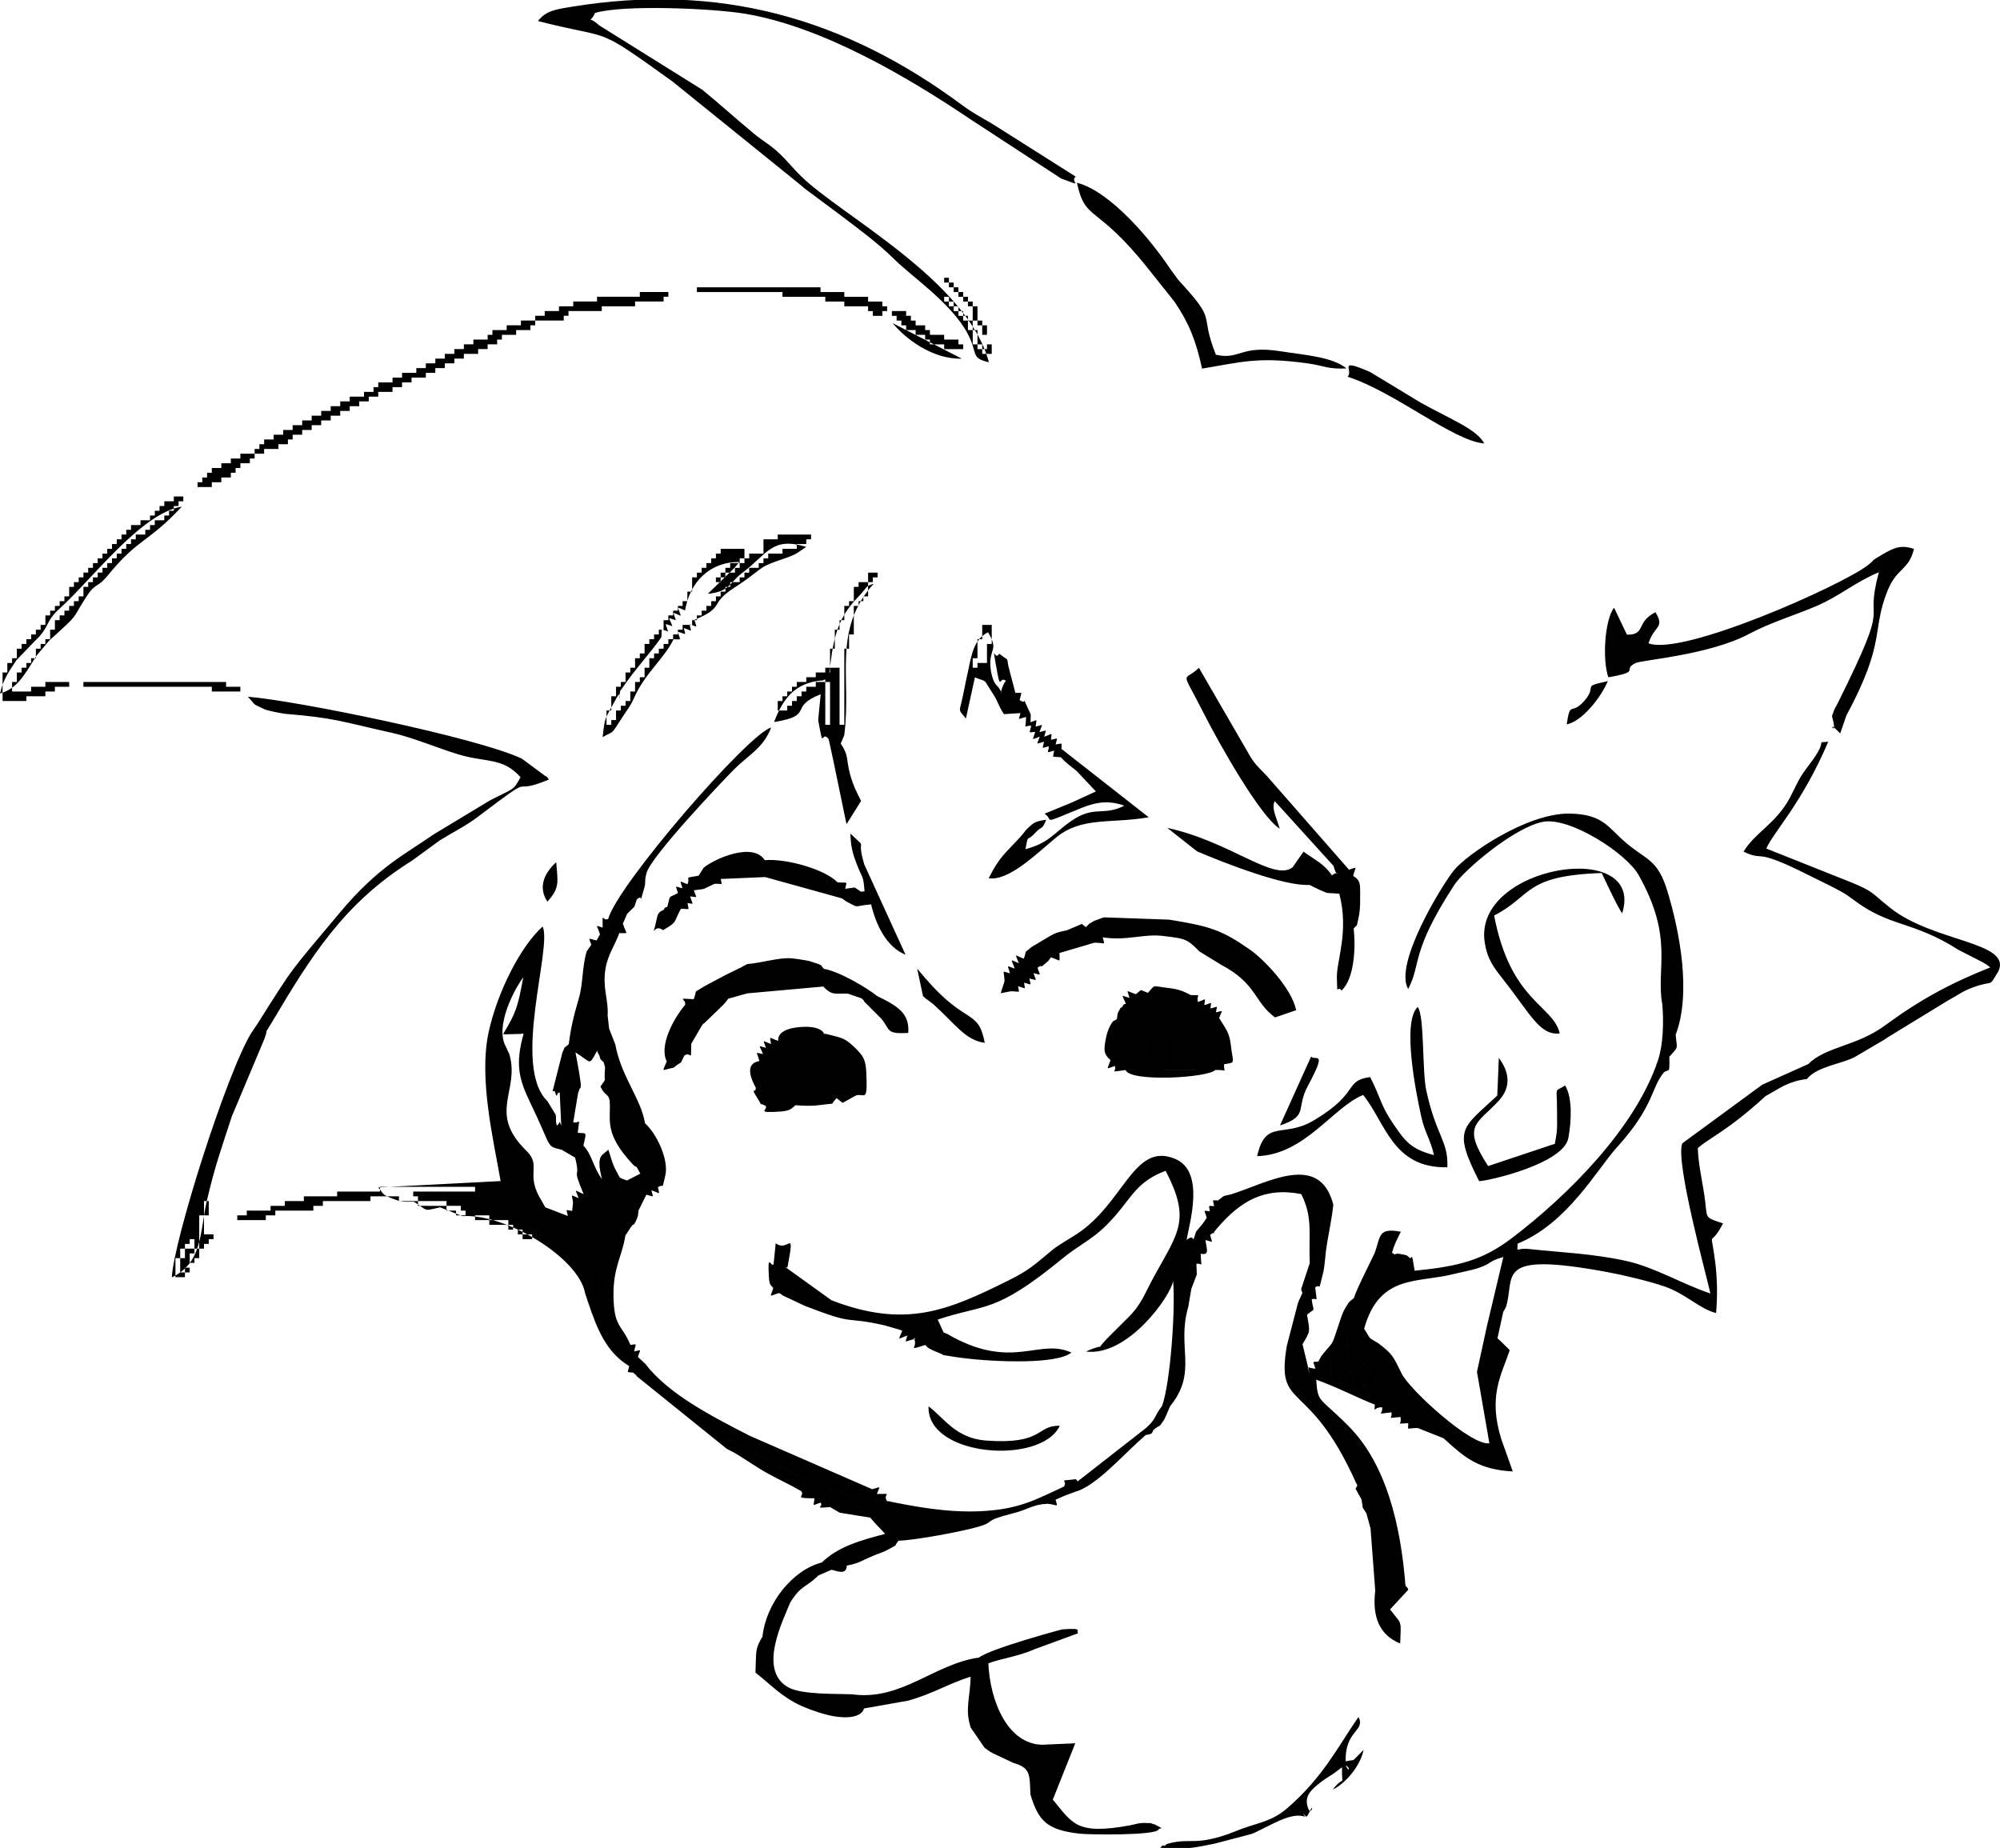 <?xml version="1.0" encoding="UTF-8"?>
<!DOCTYPE svg PUBLIC "-//W3C//DTD SVG 1.1//EN" "http://www.w3.org/Graphics/SVG/1.1/DTD/svg11.dtd">
<!-- Creator: CorelDRAW 2017 -->
<svg xmlns="http://www.w3.org/2000/svg" xml:space="preserve" width="35.645mm" height="32.935mm" version="1.1" style="shape-rendering:geometricPrecision; text-rendering:geometricPrecision; image-rendering:optimizeQuality; fill-rule:evenodd; clip-rule:evenodd"
viewBox="0 0 3564.46 3293.52"
 xmlns:xlink="http://www.w3.org/1999/xlink">
 <defs>
  <style type="text/css">
   <![CDATA[
    .fil0 {fill:black}
   ]]>
  </style>
 </defs>
 <g id="Capa_x0020_1">
  <path class="fil0" d="M2334.31 2251.13c0.04,27.69 3.2,23.04 -15.37,46.53l2.19 6.87c-4.24,56.94 -24.95,84.43 -25.47,156.95 33.55,27.5 15.87,11.8 26.68,34.2 21.76,45.09 13.42,16.85 40.72,38.24 6.41,5.03 29.37,33.59 34.75,39.17 1.75,1.82 7.01,7.2 8.88,8.96l9.96 8.17c14.23,14.05 4.69,-16.13 15.03,23.23 9.52,-10.99 17.84,-1.2 -7.96,-39.79 -24.74,-37.02 -0.19,-1.48 -29.75,-30.62l-61.67 -64.58c19.37,-35.98 21.83,-15.22 33.8,-49.36 46.22,-18.88 22.37,-18.14 40.23,-52.15 -41.47,14.32 0.41,-11.41 -29.05,17.77l-17.32 18.7c-0.72,-1.47 -3.45,2.72 -5.34,3.8l-4.93 9.39c3.29,16.84 8.88,15.86 -5.41,12.88 3.93,18.24 7.09,15.17 -10.28,8.25l-10.86 -1.48 -1.72 -50.48 8.09 -52.63 8.29 -27.31c-14.71,-41.96 -4.48,-14.52 6.25,-21.48 -2.37,-26.26 9.22,-35.73 3.87,-53.26l-13.61 10.03zm-1268.2 -395.33l9.87 37.8 2.35 8.56c16.35,24.77 40.08,119.31 58.35,151.27 26.24,-31.08 -10.14,-8.29 12.85,-51.5 -7.04,-43.96 -42.36,-82.71 -52.93,-140.42l-11.05 -28.37 -2.63 -23.4c-16.48,9.76 -35.31,-23.86 -16.81,46.06zm901.23 -220.87c11.85,8.17 -1.44,8.02 33.32,14.88 0.31,0.06 26.79,-0.83 28.16,-0.86 -10.89,3.62 -34.35,7.56 -53.6,12.56 40.2,5.15 68.42,-13.93 100.05,6.91 34.88,4.29 40.01,4.08 62.42,27.3 48.66,-2.03 15.47,4.91 27.56,-19.07 -38.28,-30 -38.92,-17.69 -81.38,-37.59l-116.53 -4.13zm-501.16 -422.28l-3.54 24.69c14.07,10.59 5.91,-5.3 8.85,27.51 1.86,20.69 1.22,28.88 5.33,52.25l8.05 36.83 17.23 38.16c3.95,-23.11 -6.55,-28.47 -3.75,-66.89l6.3 -14.9c-12.04,-13.29 -4.73,2.65 -10.92,-18.74l-16.79 -83.06c6.62,16.61 5.93,10.28 -10.76,4.15zm953.02 1434.48l-3.19 6.31 10.63 19.19 2.14 14.56 6.43 9.78c20.75,1.8 10.29,-8.3 7.43,27.24 33.84,-9.17 14.85,5 33.15,-16.9 -25.77,-50.94 -28.13,-38.42 -53.83,-79.82l-2.76 19.64zm-903.29 -702.06l-5.92 5.8 15.6 1.51c-0.79,-12.24 2.39,-9.76 -9.68,-7.31 -2.85,-28.96 14.64,-9.46 10.85,-74.89 -21.86,-20.96 -21.96,-19.34 -59.48,-28.65 1.55,2.45 3.34,3.36 4.3,7.57l29.39 28.1c1.41,0.81 4.06,1.8 5.32,2.47 1.26,0.66 4.11,2.19 5.12,2.72 0.99,0.51 3.41,1.68 4.96,2.78 -1.9,66.58 -3.8,-2.22 -21.91,50.86 10.52,9.43 -9.15,4.79 21.45,9.04zm1410.61 -790.63c-22.63,-12.11 -32.26,-17.3 -53.59,-24 0.85,18.5 -0.91,8.51 1.98,30.06 4.26,31.71 -8.27,8.03 7.75,31.38l43.86 -37.44zm-1805.14 1280.28c12.66,-1.28 8.08,-3.29 8.08,11.81l0.34 1.31c23.08,-0.21 16.38,5.55 20.18,-17.17l-13.04 -12.24c-12.71,1.65 -9.1,3.7 -6.64,-9.88 -16.69,2.81 -12.37,5.04 -6.72,-11.61l-31.56 -14.73c1.26,2.3 2.88,5.21 3.78,6.91 0.87,1.62 2.6,4.64 3.62,6.6l21.96 39zm95.35 -843.07l-7.9 8.16c-34.85,41.02 33.64,-29.51 -9.05,9.39 -0.97,0.88 -4.35,5.14 -5.09,3.67 -0.74,-1.43 -3.55,2.12 -5.33,3.17l-7.84 41.75c26.29,-14.89 18.29,-12.73 32.01,-38.22 -0.78,-15.71 -4.3,-11.89 11.74,-10.2l4.78 -11.79c-3.98,-17.13 -9.33,-16.66 6.51,-10.85l-19.83 4.92zm161.47 703.9c14.84,-2.9 11.58,-5.96 9.88,9.03 32.37,-13.39 5.7,9.97 25.29,-18.9 -17.87,-11.07 -6.02,5.32 -13.8,-27.54l3.82 1.04 -24.71 -5.79 -0.48 42.16zm-385.61 -2266.92c15.08,9.41 14.79,7.07 26.81,0.37 -15,-5.55 -15.15,-9.26 -26.81,-0.37zm130.99 2368.31c-5.65,16.65 -9.97,14.42 6.72,11.61 -2.46,13.58 -6.07,11.53 6.64,9.88l13.04 12.24c-3.8,22.72 2.9,16.96 -20.18,17.17 1.51,1.69 4.02,1.8 4.82,4.8l160.99 129.77 13.89 7.12c0,-16.22 3.18,-11.78 -13.89,-7.12l-8.67 -20.71c40.78,15.98 70.31,40 115.54,59.05l87.52 36.52c12.42,3.58 20.33,6.78 36.56,11.22 2.14,-1.24 5.49,-5.25 6.63,-3.37l21.12 -11.02c-2.89,16.01 -6.54,14.11 8.49,8.51 2.52,14.38 -19.81,10.12 17.71,12.38 -7.83,-14.46 13.86,-12.51 -17.71,-12.38 5.86,-15.9 8.07,-12.47 -8.49,-8.51l-217.82 -95.02c-68.39,-35.09 -144.93,-74.33 -186.51,-128.41l-13.04 -12.24c4.24,-14.71 7.87,-12.62 -6.64,-9.88 2.39,-15.03 6.71,-12.95 -6.72,-11.61 -15.52,-37.1 -29.56,-30.5 -30.21,-87.83 -0.58,-50.51 15.72,-70.74 21.19,-107.12l9.81 -14.9c1.45,-1.53 4.07,-5.7 4.5,-4.47 0.42,1.23 3.36,-3.81 3.85,-5.01 5.91,-14.3 3.52,-7.18 5.23,-20.11l14.03 -28.26c14.63,3.41 12.2,6.61 9.01,-7.8 16.12,5.07 14.8,10.08 11.59,-5.39 10.96,-8.09 6.26,8.6 13.23,-21.38 6.24,-26.83 -14.52,-73.22 -36.28,-92.74 -22.99,43.21 13.39,20.42 -12.85,51.5 -18.27,-31.96 -42,-126.5 -58.35,-151.27 -2.7,33.72 4.28,15 -8.12,34.43 8.2,17.66 13.86,11.8 16.37,25.03 0.16,0.84 0.13,3.25 0.17,4.1 1.69,31.8 -9.84,54.15 39.84,108.17 10.6,11.54 3.65,-2.76 14.65,17.81l-23.78 12.27 -0.36 6.08 -15.68 1.62c8.49,7.43 -0.08,18.61 15.68,-1.62 24.53,-7.47 12.18,-4.17 29.36,-19.49 19.22,-17.13 -7.71,-3.1 26.8,-21.26l-0.68 46.75c-16.08,-3.18 -15.56,-8.57 -11.59,5.39 -17.01,-5.48 -14.94,-9.03 -9.01,7.8 -4.77,4.61 -3.97,1.3 -11.11,14.33 -12.25,22.34 2.63,-19.8 -2.92,13.93l-13.58 29.59c-15.54,1.59 -10.19,-10.25 -9.81,14.9 -46.51,27.84 -51.81,58.34 -44.93,122.43l-21.4 -3.15c5.53,-19.76 11.57,-16.92 -5.63,-16.92l5.63 16.92c16.49,49.24 32.91,89.04 73.15,113.45 -2.94,13.71 -5.72,9.83 8.08,11.81 0,-15.1 4.58,-13.09 -8.08,-11.81l-21.96 -39c-1.02,-1.96 -2.75,-4.98 -3.62,-6.6 -0.9,-1.7 -2.52,-4.61 -3.78,-6.91l31.56 14.73zm303.91 260.39c9.24,9.19 -17.34,13.16 24.2,12.99 -1.89,15.98 -4.88,12.59 10.86,7.79 6.23,8.26 -15.36,10.55 16.8,7.82l17.18 10.11c-3.97,-17.65 7.41,-9.7 -17.18,-10.11 -1.97,-11.93 11.11,-9.11 -16.8,-7.82 3.41,-15.79 5.57,-11.59 -10.86,-7.79l1.56 -6.87 -25.76 -6.12zm893.64 -352.8l-5.37 11.75c-0.52,1.36 -1.85,4.36 -2.49,6.06l-19.74 75.81c-20.33,118.69 38.05,55.19 122.59,243.23 0.6,1.34 1.77,4.02 3.08,5.75l2.76 -19.64c25.7,41.4 28.06,28.88 53.83,79.82 -18.3,21.9 0.69,7.73 -33.15,16.9 2.86,-35.54 13.32,-25.44 -7.43,-27.24l-6.43 -9.78 -2.14 -14.56 -10.63 -19.19 10.63 19.19 2.14 14.56 6.43 9.78 7.43 27.24 8.39 111.03c14.47,3.66 10.77,3.14 22.47,7.42 9.61,3.52 0.52,1.32 19.29,7.41l12.1 -23.9c-8.32,-107.28 -33.96,-216.35 -101.08,-284.1 -52.78,-53.27 -55.15,-40.67 -58.02,-83.08 33.35,11.5 77.7,34.21 104.57,44.41l-7.79 -14.24c-1.08,-1.67 -2.62,-4.33 -3.76,-5.95 -28.05,-39.93 17.28,4.91 -13.88,-13.22 8.65,-7.51 11.6,14.39 41.9,-8.43 -27.61,9.7 -0.09,12.99 -18.42,-7.39l-48.09 -60.99c3.83,40.7 4.91,28.59 -14.45,31.2 26,24.96 16.02,8.33 29.08,45.56 -44.86,-7.14 -40.71,1.99 -43.22,-40.84l-5.63 0c-11.97,34.14 -14.43,13.38 -33.8,49.36l61.67 64.58c29.56,29.14 5.01,-6.4 29.75,30.62 25.8,38.59 17.48,28.8 7.96,39.79 -10.34,-39.36 -0.8,-9.18 -15.03,-23.23l-9.96 -8.17c-1.87,-1.76 -7.13,-7.14 -8.88,-8.96 -5.38,-5.58 -28.34,-34.14 -34.75,-39.17 -27.3,-21.39 -18.96,6.85 -40.72,-38.24 -10.81,-22.4 6.87,-6.7 -26.68,-34.2 0.52,-72.52 21.23,-100.01 25.47,-156.95zm347.35 -351.89c-62.47,58.67 -79.99,58.69 -32.31,152.48 17.29,-0.47 150.62,-31.1 159.07,-77.05 5.56,-30.29 7.37,-72.2 -5.81,-93.41 -20.49,12.65 -14.22,0.48 -14.45,42.95 -0.15,29.02 1.85,30.68 -3.84,60.9l-119 39.74c-47.57,-73.73 -19.62,-74.43 19.02,-116.48 23.26,-25.3 18.11,-52.17 0.11,-76.32l-2.79 67.19zm-474.61 176.04l-12.66 2.86 -10.46 7.94 -6.9 10.09c2.04,12.98 5.04,10.3 -7.7,9.23l-5.5 11.71 -6.85 10.08 -2.68 1.27 27.31 -4.81 -11.75 23.7c-15.27,-2.6 -12.42,-5.59 -8.09,9.35l-8.62 24.37 -7.73 17.9 0.79 19.08 -9.79 25.65 -5.45 32.17 5.45 -32.17 9.79 -25.65 -0.79 -19.08c12.2,-1.53 8.49,10.57 7.73,-17.9 17.7,3.88 9.19,-11.89 8.62,-24.37 15.28,3.91 11.79,6.25 8.09,-9.35 18.45,-12.37 -4.65,8.36 12.67,-11.82 40.6,-47.32 83.18,-73.78 149.8,-60.78 21,42.25 13.01,69.28 15.16,122.98l-15.37 46.53c18.57,-23.49 15.41,-18.84 15.37,-46.53l13.61 -10.03c-6.21,-67.66 3.22,-55.29 12.38,-103.35l16.02 9.44c-24.25,-95.62 -118.92,-38.17 -182.45,-18.51zm-1121.42 -314.73c-4.61,-4.82 -26.53,4.41 -23.17,-64.87 2.45,-50.56 10.74,-40.58 18.34,-44.22l4.83 109.09zm11.45 -176.17c3.1,28.54 4.28,12.9 -9.78,15.48 4.99,15.81 9.96,14.17 -4.87,12.25 4.87,15.76 9.4,14.39 -5.98,10.57 2.69,13.99 5.02,10.56 -9.41,7.73 4.38,15.77 7.63,12.08 -8.41,12.08 -8.5,29.79 -5.91,56.72 -14.04,84.22 -8.93,30.25 -14.41,53.16 -17.65,80.59l20.05 -0.62c0.97,-1.39 2.23,-3.44 3.19,-4.89 1.02,-1.57 2.18,-3.81 3.19,-5.39 1.11,-1.74 2.51,-4.21 3.55,-5.84l22.37 11.84c-18.5,-69.92 0.33,-36.3 16.81,-46.06l2.63 23.4 11.05 28.37 -11.05 -28.37 -2.63 -23.4c1.93,-28.07 -9.69,-48.37 -3.68,-83.93 4.18,-24.67 17.55,-42.88 24.49,-62.8l6.39 -16.85c-3.73,-28.57 -2.12,-11.66 7.65,-17.56l12.77 -12.6 4.27 -12.65 5.4 -33.92c-2.28,1.25 -5.13,2.93 -6.57,4.13 -1.4,1.16 -4.49,2.92 -6.09,4.4 -19.47,18.06 -18.18,35.61 -43.65,59.82zm1090.55 58.52c24.83,10.78 9.23,-0.46 33.96,16.04 7.6,5.08 18.75,15.6 27.19,23.28 20.79,18.95 37.14,29.3 40.45,65.7l-49.14 -48.69c-47.01,-50.37 -51.88,-38.5 -52.46,-56.33zm-36.76 -0.58l38.42 23.6c64.55,34.19 58.37,65.96 96.3,94.04l37.63 -12.95c-7.49,-38.61 -57.78,-90.84 -82.28,-107.9 -51.33,-35.75 -72.32,-41.78 -143.89,-53.45 42.46,19.9 43.1,7.59 81.38,37.59 -12.09,23.98 21.1,17.04 -27.56,19.07zm-778.75 1221.09c-13.98,23.07 -10.79,25.95 -12.54,64.25 25.61,19.62 46.42,43.67 83.57,60.04 15.28,6.73 40.87,15.45 57.61,17.98 49.5,7.48 52.16,-14.1 52.16,-14.11l-37.39 -11.91c26.86,-9.26 5.34,-2.22 16.51,-13.33 -27.51,-1.33 -89.61,1.07 -113.9,-12.41 -55.1,-30.56 -9.25,-119.54 3.48,-151.41 -19.92,18.77 -12.72,10.52 -25.53,45.4 -7.01,19.07 -10.52,25.89 -14.4,45.84 -5.54,-8.52 -8.56,10.85 -9.57,-30.34zm-27.28 -1198.57l3.93 10.41c-17.97,-6.49 -12.41,-8.48 -12.41,11.71 19.57,-1.54 18.53,4.54 12.41,-11.71l21.6 8.45c-21.06,19.95 -13.27,10.32 -25.05,33.31l135.08 -12.14c15.18,15.83 19.98,12.34 43.49,12.53 -13.24,-23.6 6.53,-7.61 -18.47,-13.19 -28.83,-6.45 -7.43,-0.79 -25.02,0.66 -28.89,-21.58 -13.24,0.73 -24.8,-25.66l26.43 -5.77c-9.41,-7.3 4.55,-4.44 -26.21,-13.91 -4.15,-1.28 -30.63,-5.22 -35.43,-5.24 -24.33,-0.08 -48.74,8.22 -75.55,10.55zm31.97 -155.09l136.83 37.96 7.46 5.3c48.33,13.55 14.64,9.92 26.74,-17.13l-11.41 -7.56 -16.81 2.35c-19,6.1 -13.74,9.02 -13.74,-11.49 -22.22,-23.25 -91.52,-42.84 -129.77,-39.56l-19.41 4.6c2.83,-1.61 0.51,-11.93 36.5,-2.51 0.08,0.02 30,12.65 34.47,14.77 -30.1,7.24 -11.51,4.35 -28.67,3.28 -2.83,-0.18 -4.59,-0.81 -7.4,-1.19 -46.26,-6.26 -17.02,-10.85 -63.71,-6.36l25.04 12.28c2.73,1.01 5.93,1.39 8.24,2.15l15.64 3.11zm525.13 977.95c-42.41,-1.08 -27.65,33.97 -131.66,26.33 -53.95,-3.97 -74.53,-40.5 -102.22,-60.94 -3.39,90.13 200.6,105.31 233.88,34.61zm-144.01 413.15c25.42,-0.48 11.29,-3.38 16.72,10.28 20.51,-8.12 53.07,-12.14 82.27,-25.11l78.11 -28.7c-6.44,-3.13 12.53,-9.9 -28.42,-6.76 -2.22,0.18 -129.26,34.72 -148.68,50.29zm79.92 -1245.62c-18.05,-6.98 -15.47,-10.06 -8.82,8.14 -17.62,-7.24 -13.26,-8.52 -7.48,9.5 -15.82,-5.29 -12.64,-7.72 -8.46,8.48 -16.33,-4.66 -10.03,-5.79 -9.61,14.05 17.8,0 13.7,4 9.61,-14.05 16.79,3.66 14.92,7.32 8.46,-8.48 17.37,5.46 13.75,7.6 7.48,-9.5 17.91,6.51 15.49,9.75 8.82,-8.14l21.6 -0.32 2.88 16.28c-15.45,-3.3 -11.95,-5.6 -7.19,9.77 -13.92,-3.61 -9.99,-5.34 -7.46,9.55 -13.92,-3.15 -11.29,-6.24 -9.41,7.57 -14.76,-3.1 -13.07,-7.35 -10.71,6.27 -16.72,-3.81 -12.99,-7.57 -12.99,8.98 17.21,-0.17 15.47,5.19 12.99,-8.98 14.69,3.6 12.75,7.65 10.71,-6.27 14.58,3.28 12.27,6.69 9.41,-7.57 15.57,3.4 12.28,5.87 7.46,-9.55 15.31,3.51 11.69,5.67 7.19,-9.77 1.98,-0.88 5.27,-4.17 6.02,-2.55 0.72,1.56 4.69,-2.19 5.6,-2.94 10.26,-8.49 6.71,-5.55 12.16,-12.94 18.93,6.22 15.3,10.95 15.3,-7.64l-15.3 7.64 -16.21 -6.93c15.82,-13.72 28.57,-24.53 44.7,-41.19 35.03,-0.8 19.4,-4.14 26.74,-11.37l-26.74 11.37c-23.15,4.59 -23.4,6.55 -42.16,17.41 -0.47,0.27 -20.95,12.45 -21.24,12.7 -16.13,14.2 -6.35,1.61 -13.35,20.48zm-206.63 1322.49c44.72,-12.27 70.04,-29.57 111.79,-42.86 -0.36,36.29 -10.79,57.29 0.24,90.74l24.5 35.75c1.26,1.08 3.33,2.52 4.68,3.52 1.36,1.02 3.44,2.42 4.87,3.37 1.47,0.98 3.68,2.14 5.24,3.07l37.22 17.46c-9.67,-11.1 -0.18,-3.14 -19.17,-18.36l-39.91 -35.05c-22.37,-35.16 -5.22,-67.84 -9.05,-109.12 -30.68,0.79 -37.38,8.51 -62.41,20.63 -30.42,14.7 -36.43,8.84 -58,30.85zm-582.63 -890.64l-14.1 2.77 -1.64 14.95c3.5,15.19 7.04,13.17 -7.67,8.99 -1.05,0.51 -3.51,12.3 -25.1,5.29 -15.66,-5.09 -10.35,-5.53 -15.03,-20.72 -13.64,1.56 -9.36,3.58 -6.47,-11.41l-14.1 -0.87c14.31,29.7 12.69,45.57 61.29,43.38 -10.12,25.46 -13.35,18.07 0.2,37.44 41.33,-22.16 18.13,-37 22.62,-79.82zm209.69 -579.73l-19.76 15.08c1.81,12.73 4.15,9.57 -8.99,7.35l0.38 8.47 -8.4 -0.12 0.5 8.28 7.9 -8.16 19.83 -4.92c-15.84,-5.81 -10.49,-6.28 -6.51,10.85l-4.78 11.79c-16.04,-1.69 -12.52,-5.51 -11.74,10.2 16.59,0 14.15,4.74 11.74,-10.2 13.64,2.17 8.72,3.46 4.78,-11.79 14.91,1.6 11.24,4.07 6.51,-10.85 23.55,-3.53 10.13,0.96 36.79,-11.56 0,-14.61 -3.46,-11.43 11.15,-8.59 -11.38,-15.5 9.23,-12.75 -10.12,-16.46l-20.37 -3.55 -8.91 14.18zm290.64 218.68c1.39,1.83 3.54,2.32 4.3,5.4l30.88 30.95c16.04,19.54 7.44,27.64 47.82,25.12 2.53,-34.55 -17.94,-47.53 -55.7,-65.82 10.05,13.64 3.01,6.32 13.72,16.8 2.04,2.01 13.41,10.3 14.79,11.52 15.55,13.82 9.67,-1.33 20.16,30.2 -44.66,-9.91 -12.58,-1.91 -38.01,-29.29 -12.39,-13.35 -13.91,-12.4 -37.96,-24.88zm-418.64 330.62c-15.76,20.23 -7.19,9.05 -15.68,1.62l-28.58 -10.03c-5.48,13.72 1.02,8.18 -13.67,19.72 -19.94,15.7 13.05,0.97 -19,6.86 7.56,16.74 8.51,12.46 -8.82,7.11l4.06 5.15c-4.49,42.82 18.71,57.66 -22.62,79.82 -13.55,-19.37 -10.32,-11.98 -0.2,-37.44 -48.6,2.19 -46.98,-13.68 -61.29,-43.38 -47.08,-19.42 0.93,-28.23 -93.88,-24.52 -38.69,1.51 -80.02,5.7 -119.09,8.7 -7.36,9.03 -21.26,-12.25 -0.65,18.1 24.46,-0.08 30.53,-3.82 46.65,10.01 15.52,0.9 12.09,-0.57 23.81,3.5 9.39,3.25 11.2,8.02 16.03,12.21 77.52,-5.05 207.32,74.59 218.43,136.87 17.2,0 11.16,-2.84 5.63,16.92l21.4 3.15c-6.88,-64.09 -1.58,-94.59 44.93,-122.43 -0.38,-25.15 -5.73,-13.31 9.81,-14.9l13.58 -29.59c5.55,-33.73 -9.33,8.41 2.92,-13.93 7.14,-13.03 6.34,-9.72 11.11,-14.33 -5.93,-16.83 -8,-13.28 9.01,-7.8 -3.97,-13.96 -4.49,-8.57 11.59,-5.39l0.68 -46.75c-34.51,18.16 -7.58,4.13 -26.8,21.26 -17.18,15.32 -4.83,12.02 -29.36,19.49zm934.18 -267.26c19.16,6.02 9.13,-17.47 24.12,19.24 5.64,13.79 2,17.76 1.94,29.26 -39.48,-1.24 -38.18,-14.96 -26.06,-48.5zm-17.94 -66.45l-8.86 -4.46c1.95,15.06 4.2,10.91 -11.38,6.64 4.1,16.02 8.62,14.71 -6.63,10.34 8.22,26.25 -5.53,22.7 -15.86,27.3 4.93,27.09 2.16,56.77 -11.46,73.17 14.08,-1.79 10.32,-4.29 7.94,10.56l19.02 7.16 159.75 -0.05 15.9 -10.31 -2.97 -61.84 -5.96 -20.39 -5.91 -10.18c-13.79,2.65 -11.58,6.17 -9.78,-6.97l-10.89 -5.91c-15.79,3.66 -14.81,8.67 -11.27,-5.66l-12.52 -12.21c-32.68,12.43 -42.84,25.04 -77.55,9.75 20.22,-16.44 17.44,-15.05 43.3,-9.61l-42.33 -4.17 -12.54 6.84zm-737.73 806.07c17.07,-4.66 13.89,-9.1 13.89,7.12 23.21,13.9 38.12,25.21 60.27,37.39 22.3,12.26 35.55,17.57 57.72,30.41l25.76 6.12 -1.56 6.87c16.43,-3.8 14.27,-8 10.86,7.79 27.91,-1.29 14.83,-4.11 16.8,7.82 24.59,0.41 13.21,-7.54 17.18,10.11l54.36 8.78c8.29,3.42 11.03,3.93 20.94,8.31 15.09,6.67 14.17,6.45 22.05,11.12 -16.85,27.05 -4.44,13.51 -38.04,28.16l-21.07 10.77c40.62,-2.05 31.75,-6.56 66.82,-17.32 28.8,-0.5 112.56,-16.23 142.63,-24.94 30.53,-8.85 5.65,-9.84 61.03,-23.72 29.02,-7.28 35.19,-16.03 61.89,-17.08 0,-17.42 -3.45,-13.12 14.15,-7.28 4.82,-10.53 -13.43,-13.63 17.1,-7.5 6.03,-10.91 -10.55,-12.06 18.68,-6.86l3.56 -18.24 -3 -4.01c-8.01,15.73 12.21,10.76 -21.31,13.19 -49.7,22.85 -79.19,40.71 -149.06,43.99 -59.02,2.76 -118.29,-8.36 -166.75,-18.42 -37.52,-2.26 -15.19,2 -17.71,-12.38 -15.03,5.6 -11.38,7.5 -8.49,-8.51l-21.12 11.02c-1.14,-1.88 -4.49,2.13 -6.63,3.37 -16.23,-4.44 -24.14,-7.64 -36.56,-11.22l-87.52 -36.52c-45.23,-19.05 -74.76,-43.07 -115.54,-59.05l8.67 20.71zm223.25 437.32c-11.17,11.11 10.35,4.07 -16.51,13.33l37.39 11.91 78.3 -13.85c21.57,-22.01 27.58,-16.15 58,-30.85 25.03,-12.12 31.73,-19.84 62.41,-20.63 3.83,41.28 -13.32,73.96 9.05,109.12l39.91 35.05c18.99,15.22 9.5,7.26 19.17,18.36 29.93,8.53 28.53,20.27 29.85,55.89l14.08 15.6c10.35,9.9 5.85,6.44 17,14.57 -3.22,-46.7 5.22,-44.46 -15.5,-61.11l30.22 -10.61c0.86,-14.9 4.21,-18.15 -8.69,-33.68l-16.53 -13.23c-61.14,-1.69 -92.5,-77.03 -95.54,-145.07 -5.43,-13.66 8.7,-10.76 -16.72,-10.28 -79.5,10.9 -138.22,77.62 -225.89,65.48zm-84.56 -1131.48l15.97 4.52 4.25 38.68c-5.56,11.3 1.34,10.33 -8.1,15.62 -19.28,-10.87 -19.37,16.34 -13.83,-18.08 -1.26,-1.46 -12.13,-13.36 -12.33,-13.6 -9.66,-11.47 -4.68,-5.91 -9.71,-13.21l10.62 -20.69c25.79,-5.27 3.99,-2.81 13.13,6.76zm-47.24 -33.12c6.44,17.28 6.11,10.49 -12.83,5.49 2.31,13.48 4.54,10.27 -9.16,6.88 4.39,15.82 9.46,14.84 -5.31,11.27 5.8,17.79 11.07,16.24 -6.35,12.3l-6.32 47.79 17.44 32.04 53.45 -1.1c23.72,-13.96 44.78,-12.82 73.04,-12.63l10.63 8.43 8.34 -14.73 5.92 -5.8c-30.6,-4.25 -10.93,0.39 -21.45,-9.04 18.11,-53.08 20.01,15.72 21.91,-50.86 -1.55,-1.1 -3.97,-2.27 -4.96,-2.78 -1.01,-0.53 -3.86,-2.06 -5.12,-2.72 -1.26,-0.67 -3.91,-1.66 -5.32,-2.47l-29.39 -28.1c-0.96,-4.21 -2.75,-5.12 -4.3,-7.57l2.29 2.72c-66.81,-6.92 -31.51,-1.48 -82.51,10.88zm1076.34 653.1l16.52 8.96c29.18,-3.59 10.16,-1.49 16.11,8.32l13.88 11.08c20.53,-5.6 16.73,-10.96 16.73,8.49l46.2 18.3c43.37,1.61 12.66,3.95 24.05,-13.63 -23.41,-14.91 -52.47,-11.36 -66.23,-24.56 -24.62,-23.61 2.48,-27.06 -33.72,-53.16 -1.54,-2.04 -3.25,-4.74 -4.14,-6.42 -39.35,-74.04 -5.74,-17.94 -41.41,-55.49 -22.82,-24.02 -1.54,-20.17 -33.46,-28.75 -2.29,26.9 -5.75,12.02 7.64,28.3 1.1,1.32 3.46,2.66 4.67,3.91 1.22,1.27 3.63,2.47 4.89,3.72l52.82 61.16c-22.91,44.54 -14.99,-2.3 -24.55,29.77zm-1140.22 -767.87c-11.66,20.21 -9.6,11.4 -34.53,25.64 -25.81,14.73 -11.28,16.04 -52.27,14.8 -3.39,13.92 16.06,12.44 -15.64,10.55 6.82,33.88 -15.88,70.77 -32.46,100.39 16.71,-2.56 12.36,-6.02 12.36,11.14 18.36,-15.18 8.74,-1.54 19.15,-21.78 5.71,-35.05 0.3,-15.32 12.21,-20.81 0.61,-12.45 -1.31,-8.77 4.35,-19.93 5.86,-11.54 7.32,-6.22 14.1,-11.85 5.54,-17.88 3.45,-17.67 17.89,-31.82 13.92,-13.65 2.12,-7.37 29.67,-16.78l34.13 -9.5c11.78,-22.99 3.99,-13.36 25.05,-33.31l-21.6 -8.45c6.12,16.25 7.16,10.17 -12.41,11.71zm141.38 1044.46c-51.75,13.22 -99.29,72.07 -105.62,131.99 1.01,41.19 4.03,21.82 9.57,30.34 3.88,-19.95 7.39,-26.77 14.4,-45.84 12.81,-34.88 5.61,-26.63 25.53,-45.4 20.75,-32.32 25.59,-24.17 50.36,-48.13 9.86,-12.33 -17.7,-15.91 23.09,-10.02l27.3 -7.46 -25.23 -12.79 -19.4 7.31zm2.66 -1026.55c17.59,-1.45 -3.81,-7.11 25.02,-0.66 25,5.58 5.23,-10.41 18.47,13.19l25.03 8.63c24.05,12.48 25.57,11.53 37.96,24.88 25.43,27.38 -6.65,19.38 38.01,29.29 -10.49,-31.53 -4.61,-16.38 -20.16,-30.2 -1.38,-1.22 -12.75,-9.51 -14.79,-11.52 -10.71,-10.48 -3.67,-3.16 -13.72,-16.8 -17.92,-14.56 -67.16,-43.61 -94.19,-48.24l-26.43 5.77c11.56,26.39 -4.09,4.08 24.8,25.66zm1017.8 491.6c-21.52,39.07 -16.96,20.21 -24.28,19.93l-14.24 -7.14c10.07,22.59 3.22,8.49 8.83,27.12 -29.91,3.2 -26.3,8.5 -42.22,23.59 7.65,25.67 -5.52,7.53 11.86,23.09 25.78,-11.38 5.31,0.84 25.69,-18.17l70.66 -53.52c-1.35,-0.43 -28.57,10.09 -10.4,-24.35 -25.79,4.86 -9.52,-1.59 -25.9,9.45zm-583.6 -591.83c-16.13,16.66 -28.88,27.47 -44.7,41.19l16.21 6.93 15.3 -7.64 62.15 -18.37c0,-20.72 -4.66,-17.11 14.83,-9.53l-14.87 -1.47c-4.28,-16.42 -4.37,-1.75 -0.55,-13.72 7.99,-25.11 5.03,-1.27 7.59,-0.86l-22.09 -2.09 -7.13 -5.81c-7.34,7.23 8.29,10.57 -26.74,11.37zm306.99 54.3c-24.73,-16.5 -9.13,-5.26 -33.96,-16.04 0.58,17.83 5.45,5.96 52.46,56.33l49.14 48.69c-3.31,-36.4 -19.66,-46.75 -40.45,-65.7 -8.44,-7.68 -19.59,-18.2 -27.19,-23.28zm-1135.96 101.61l-4.83 -109.09c-7.6,3.64 -15.89,-6.34 -18.34,44.22 -3.36,69.28 18.56,60.05 23.17,64.87zm544.67 566.3c17.66,-5.98 14.61,-10.82 14.61,6.09l-3.42 -2.05c38.25,6.54 19.59,0.43 20.66,12.76l27.87 -4.22 5.04 -17.84 -11.32 -6.66c-1.67,-0.89 -3.85,-2.54 -5.77,-3.45 -11.9,-5.61 13.68,-4.93 -20.01,-7.88 -36.32,-3.17 -25.21,4.05 -36.74,14.67 16.15,-6.03 12.68,-8.38 9.08,8.58zm198.73 -663.48c6.27,17.1 9.89,14.96 -7.48,9.5 6.46,15.8 8.33,12.14 -8.46,8.48 4.09,18.05 8.19,14.05 -9.61,14.05l-6.85 21.38 17.94 -3.45c0,-16.55 -3.73,-12.79 12.99,-8.98 -2.36,-13.62 -4.05,-9.37 10.71,-6.27 -1.88,-13.81 -4.51,-10.72 9.41,-7.57 -2.53,-14.89 -6.46,-13.16 7.46,-9.55 -4.76,-15.37 -8.26,-13.07 7.19,-9.77l-2.88 -16.28 -21.6 0.32c6.67,17.89 9.09,14.65 -8.82,8.14zm822.33 735.27c36.73,0.12 36.72,-7.8 26.2,-35.04 -24.49,13.92 -17.96,-0.8 -26.2,35.04zm-187.82 51.36c-1.32,17.21 -2.37,3.94 13.04,4.83 1.49,14.01 -13.29,11.95 16.52,8.96 2.49,12.65 -11.14,10.08 16.11,8.32 2.92,14.99 -9.79,11.53 13.88,11.08 -0.6,14.5 -2.89,8.29 16.73,8.49 0,-19.45 3.8,-14.09 -16.73,-8.49l-13.88 -11.08c-5.95,-9.81 13.07,-11.91 -16.11,-8.32l-16.52 -8.96c9.56,-32.07 1.64,14.77 24.55,-29.77l-52.82 -61.16c-1.26,-1.25 -3.67,-2.45 -4.89,-3.72 -1.21,-1.25 -3.57,-2.59 -4.67,-3.91 -13.39,-16.28 -9.93,-1.4 -7.64,-28.3 31.92,8.58 10.64,4.73 33.46,28.75 35.67,37.55 2.06,-18.55 41.41,55.49 0.89,1.68 2.6,4.38 4.14,6.42 -10.04,-58.22 -19.36,-43.18 -40.68,-78.19 -20.16,-11.99 -11.59,-5.19 -25.04,-25.55 27.15,-98.27 95.7,-81.06 159.96,-97.73 12.31,-3.19 31.44,-6.24 45.81,-11.39 22.95,-8.22 14.61,-10.81 42.36,-18.89l-29.05 122.17 23.93 -17.82c1.38,-1.39 3.27,-4.29 4.91,-6.44l4.67 -8.26c16.61,-109.91 -9.08,-18.88 33.33,-94.64 1.63,-2.89 3.47,-6.19 4.44,-9.57 -20.44,-1.29 -16.91,8.38 -16.91,-9.18 89.3,-36.39 141.27,-132.15 176.93,-171.5 67.14,-74.09 60.63,-105.83 83.58,-133.33 -4.46,-52.61 -2.88,-17.1 10.01,-28.32 0.48,-6.4 -0.15,-13.39 2.24,-23 5.27,-21.11 0.74,-5.68 9.05,-16.26 -11.19,-53.46 17.41,-59.62 -23.82,-53.93 2.78,32.56 1.42,71.9 -7.68,99.37 -40.35,121.78 -162.63,242.74 -259.83,316.59 -52.11,39.61 -94.19,50.7 -173.83,58.61l-70.66 53.52c-20.38,19.01 0.09,6.79 -25.69,18.17 -17.38,-15.56 -4.21,2.58 -11.86,-23.09 15.92,-15.09 12.31,-20.39 42.22,-23.59 -5.61,-18.63 1.24,-4.53 -8.83,-27.12l14.24 7.14c7.32,0.28 2.76,19.14 24.28,-19.93 -7.59,-5.68 -13.09,-2.54 -11.69,-22.54 0.41,-5.72 9.71,-22.17 11.02,-24.66 -24.66,-5.15 -6.28,-6.9 -22.33,15.51 -9.01,12.57 -3.81,7.32 -12.1,15.24 -10.03,21.02 -34.01,68.29 -36.81,79.95 -9.13,8.11 -6.73,3.19 -15.91,18.76 -5.18,8.78 -7.69,17.98 -11.53,29.5 -13.97,41.89 -7.39,25.65 -31.05,55.59l-4.93 9.39c-12.84,1.29 -8.93,-1.63 -5.41,12.88 -16.36,-2.11 -14.86,-6.63 -10.28,8.25l-12.58 -51.96c15.03,-25.13 12.95,-21.58 8.09,-52.63 16.4,-14.01 11.42,-1.77 8.29,-27.31 10.41,-4.79 9.86,11.81 6.25,-21.48 10.89,-8.21 4.23,14.07 14.36,-26.98 2.45,-9.91 3.42,-27.59 4.68,-37.09 3.9,-29.53 9.83,-51.81 13.23,-83.1l-16.02 -9.44c-9.16,48.06 -18.59,35.69 -12.38,103.35 5.35,17.53 -6.24,27 -3.87,53.26 -10.73,6.96 -20.96,-20.48 -6.25,21.48l-8.29 27.31 -8.09 52.63 1.72 50.48 10.86 1.48c17.37,6.92 14.21,9.99 10.28,-8.25 14.29,2.98 8.7,3.96 5.41,-12.88l4.93 -9.39c1.89,-1.08 4.62,-5.27 5.34,-3.8l17.32 -18.7c29.46,-29.18 -12.42,-3.45 29.05,-17.77 -17.86,34.01 5.99,33.27 -40.23,52.15l5.63 0 14.14 -4.72c19.36,-2.61 18.28,9.5 14.45,-31.2l48.09 60.99c18.33,20.38 -9.19,17.09 18.42,7.39 -30.3,22.82 -33.25,0.92 -41.9,8.43 31.16,18.13 -14.17,-26.71 13.88,13.22 1.14,1.62 2.68,4.28 3.76,5.95l7.79 14.24zm-309.24 -321.54l-9.44 13.39c-6.37,13.61 -30.2,71.92 -40.9,87.87 4.45,52.54 -5.19,182.68 -19.62,222.49l14.19 0.71c50.22,-61.47 11.17,-104.99 32.44,-177.05l5.45 -32.17 9.79 -25.65 -0.79 -19.08 7.73 -17.9 8.62 -24.37c-4.33,-14.94 -7.18,-11.95 8.09,-9.35l11.75 -23.7 -27.31 4.81zm-99.46 375.87c11.95,-2.93 9.99,-0.47 14.07,-9.35 -11.32,-9.89 20.56,-12.65 -4.43,0 -1.16,0.58 -6.42,4.1 -7.97,4.92l-1.67 4.43zm329.45 -995.36l2.97 -2.12 -33.86 -14.07c-5.96,10.28 -13.93,14.64 -6.36,30.98 26.86,-0.1 15.86,-4.67 17.17,8.43 16.47,-3.42 13.96,-8.28 13.96,5.86l21.95 1.3c17.78,67.55 -5.13,120.16 -4.29,149.76 1.07,38.04 -0.46,11.31 8.43,22.86 22.28,-20.81 25.49,-74.9 21.46,-110.1l-0.93 -94.13c-15.08,2.85 -10.75,4.87 -7.39,-11.12 -11.62,8.06 2.08,-3.04 -8.37,13.47 -10.53,16.64 -1.66,6 -13.38,17.81 -6.12,-4.88 -5.93,-12.44 -11.36,-18.93zm-820.22 1142.45l9.13 10.31c1.17,1.29 3.4,3.59 4.56,4.85 8.59,9.32 5.07,4.84 12.94,13.84 -42.73,11.2 -83.25,22.26 -112.96,51l19.4 -7.31 25.23 12.79 -27.3 7.46c-40.79,-5.89 -13.23,-2.31 -23.09,10.02l23.09 -10.02c8.37,1.28 26.75,10.98 27.3,-7.46 22.49,-4.28 23.33,-7.57 48.41,-18.06 8.63,-3.61 16.81,-5.89 23.93,-9.79 22.9,-12.53 9.4,-4.3 20.06,-16.59 -35.07,10.76 -26.2,15.27 -66.82,17.32l21.07 -10.77c33.6,-14.65 21.19,-1.11 38.04,-28.16 -7.88,-4.67 -6.96,-4.45 -22.05,-11.12 -9.91,-4.38 -12.65,-4.89 -20.94,-8.31zm-337.42 -1607.35c6.49,16.06 7.98,12.06 -8.95,7.9 4.59,16.83 9.81,16.25 -6.15,10.68 6.45,16.59 9.55,13.94 -7.65,9.43 6.04,16.04 7,10.27 -11.99,10.27 -22.21,31.43 -46.16,55.91 -70.52,91.81l-3.03 32.41c23.86,-10.12 9.85,-0.95 25.85,-18.19 18.38,-41.42 53.75,-69.32 69.38,-102.47 -2.12,-19.51 -8.63,-19.4 7.57,-13.45 -5.36,-16.36 -6.31,-11.37 10.68,-6.5 -3.51,-15.12 -5.32,-11.09 10.14,-6.72 -3.67,-13.01 -5.35,-9.3 8.77,-7.78 -4.82,-22.73 11.62,-6.23 -16.66,-16.94 6.18,17.92 10.36,16.38 -7.44,9.55zm173.59 757.66c-17.1,-5.39 -15.49,-10.74 -12.83,5.49 -16.18,-5.47 -14.53,-9.27 -9.16,6.88 -16.26,-4.26 -11.04,-5.22 -5.31,11.27 -15.89,-3.5 -10.6,-4.88 -6.35,12.3 -28.6,4.81 -12.85,35.3 -6.32,47.79 -0.33,11.01 -10.61,-3.13 3.57,19.62 10.4,16.7 -0.24,4.68 13.87,12.42 5.26,7.48 -19.94,13.19 26.14,10.19 20.85,-1.37 21.88,-8.07 27.31,-11.29 12.02,0.75 26.62,1.91 41.35,-0.09 34.66,-4.67 17.78,1.51 31.69,-12.54 -28.26,-0.19 -49.32,-1.33 -73.04,12.63l-53.45 1.1 -17.44 -32.04 6.32 -47.79c17.42,3.94 12.15,5.49 6.35,-12.3 14.77,3.57 9.7,4.55 5.31,-11.27 13.7,3.39 11.47,6.6 9.16,-6.88 18.94,5 19.27,11.79 12.83,-5.49 51,-12.36 15.7,-17.8 82.51,-10.88 -0.01,-0.01 -2.44,-17.46 -44.94,-13.69 -42.85,3.78 -37.54,24.52 -37.57,24.57zm578.15 -184.51c-19.49,-7.58 -14.83,-11.19 -14.83,9.53 20.06,-0.22 19,6.29 14.83,-9.53 44.86,6.74 73.52,-7.39 110.06,-2.2 -31.63,-20.84 -59.85,-1.76 -100.05,-6.91 19.25,-5 42.71,-8.94 53.6,-12.56 -1.37,0.03 -27.85,0.92 -28.16,0.86 -34.76,-6.86 -21.47,-6.71 -33.32,-14.88 -2.66,0.96 -16.42,5.94 -16.63,6.06 -14.03,8.06 -6.51,3.15 -15.42,11.49l22.09 2.09c-2.56,-0.41 0.4,-24.25 -7.59,0.86 -3.82,11.97 -3.73,-2.7 0.55,13.72l14.87 1.47zm157.25 102.91l12.52 12.21c-3.54,14.33 -4.52,9.32 11.27,5.66l10.89 5.91c-1.8,13.14 -4.01,9.62 9.78,6.97l5.91 10.18 5.96 20.39 0.95 -9.39 -6.91 -11c5.2,-15.11 9.24,-13.37 -5.91,-10.18 2.69,-13.7 4.62,-9.93 -9.78,-6.97 1.9,-13.81 3.77,-9.67 -10.89,-5.91 2.02,-14.82 3.95,-10.52 -11.27,-5.66 -3.63,-14.42 9.38,-11.66 -12.52,-12.21 -11.93,-6 -19.95,-10.36 -39.79,-12.66 -31.41,-3.64 -22.45,-6.86 -36.79,8.63l-12.54 -5.03 0 11.87 12.54 -6.84 42.33 4.17c-25.86,-5.44 -23.08,-6.83 -43.3,9.61 34.71,15.29 44.87,2.68 77.55,-9.75zm1018.28 159.7l-6.92 8.52c-3.79,27.17 -5.03,-0.61 12.73,11.92 27.29,-15.26 41.3,-26.57 73.84,-30.57 15.07,-10.4 4.46,6.73 2.49,-26.69l-82.14 36.82zm-1708.15 -4.24c-5.54,34.42 -5.45,7.21 13.83,18.08 9.44,-5.29 2.54,-4.32 8.1,-15.62l-21.93 -2.46 3.26 -37.56 -1.55 -3.18c-9.14,-9.57 12.66,-12.03 -13.13,-6.76l-10.62 20.69c5.03,7.3 0.05,1.74 9.71,13.21 0.2,0.24 11.07,12.14 12.33,13.6zm-694.91 212.77c27.17,17.85 16.84,16.42 46.65,10.01l39.84 15.71c-4.83,-4.19 -6.64,-8.96 -16.03,-12.21 -11.72,-4.07 -8.29,-2.6 -23.81,-3.5 -16.12,-13.83 -22.19,-10.09 -46.65,-10.01 -20.61,-30.35 -6.71,-9.07 0.65,-18.1 39.07,-3 80.4,-7.19 119.09,-8.7 94.81,-3.71 46.8,5.1 93.88,24.52l14.1 0.87c-30.59,-48.51 0.94,-61.83 -27.25,-89.37 -69.94,-68.33 -11.08,-106.05 -30.36,-172.13l-8.73 -18.57c-15.71,-41.61 25.5,-108.87 33.54,-118.53 -9.87,52.68 -11.99,61.43 -35.78,101.04 1.5,0.84 4.27,0.55 5.12,0.58l27.13 -0.69c0.41,-1.36 2.86,-0.57 4.01,0.11 -14.82,53.49 -8.9,79.28 11.99,122.54 40.62,84.11 27.14,76.42 56.04,83.85 50.15,8.89 -1.8,-6.48 21.11,7.82l20.83 16.26c2.34,1.92 4.59,4.74 7.14,6.81l-10.4 -38.22 -10.07 -22.86c-8.6,-7.72 -10.93,18.27 -8.08,-18.63 -14.89,2.38 -9.4,4.35 -9.4,-13.48 5.92,61.3 8.91,19.71 -28.08,33.14 -1.98,-12.54 -5.49,-34.67 -8.48,-57.48 -64.1,-61.69 8.89,-273.82 -8.52,-311.24 -40.02,35.72 -81.05,118.11 -96.24,188.05 -18.03,83.1 8.67,192.61 21.31,265.61l-218.09 11.32c11.13,13.03 5.99,12.3 25.92,20.16 18.74,7.38 23.72,4.84 37.62,5.32zm281.72 -2112.76c-12.02,6.7 -11.73,9.04 -26.81,-0.37 11.66,-8.89 11.81,-5.18 26.81,0.37zm-60.71 8.48c138.2,35.51 96.45,4.82 239.87,107.79l229.76 185.63c1.27,1.18 3.13,2.88 4.41,4.05l63.2 47.05c38.7,29.32 68.54,51.05 97.95,80.1 32.45,32.06 101.71,78.21 130.75,132.6 19.06,35.71 4.12,43.16 37.81,50.92 -38.36,-145.6 -264.45,-262.43 -334.58,-331.39 -1.76,-1.74 -6.68,-6.84 -8.4,-8.61l-8.17 -8.73c-7.24,-7.72 -11.78,-13.44 -20.51,-21.81 -18.71,-17.95 -27.32,-20.58 -47.57,-37.32 -33.78,-27.9 -60.16,-52.24 -91.75,-77.92l-183.07 -114.34c-23.23,-20.53 -17.34,-0.33 -7.99,-22.39 49.55,-15.14 210.41,-8.23 267.46,1.35 137.91,23.16 288.74,112.05 403.5,189.31l159.92 104.41c44.93,16.71 14.04,5.93 25.92,-3.4l-149.44 -94.55c-20.56,-11.94 -35.34,-19.84 -52.15,-32.32 -211,-156.74 -434.76,-218.79 -696.59,-175.87 -29.28,4.8 -45.68,6.98 -60.33,25.44zm2264.19 1858.93c1.97,33.42 12.58,16.29 -2.49,26.69 17.24,-22 60.71,-26.77 84.2,-38.57l54.16 -31.83c1.48,-1 3.46,-2.46 4.92,-3.46l109.56 -66.95c17.41,-9.2 23.15,-15.22 43.86,-22.76 38.58,-14.05 25.36,2.64 44.58,-28.46 24.18,-52.82 -114.75,-51.46 -192.19,-112.54 -35.92,-28.33 -28.51,-28.77 -71.34,-46.44l-150.15 -59.75c12.25,-28.75 63.57,-80.31 110.42,-190.43 -26.17,3.32 3.99,-8.2 -33.58,40.45 -20.33,26.33 -20.93,33.09 -34.55,58.9 -24.67,46.7 -62.37,62.27 -82.84,96.58 40.14,19.08 13.82,-9.7 117.07,42.45 16.33,8.24 35.14,16.98 51.34,25.68 10.85,5.82 14.2,7.67 27.68,17.8 66.03,49.68 103.72,36.15 187.6,89.47l39.41 20.12c10.3,5.53 10.76,6.28 16.72,10.77 -70.81,28.1 -125.59,57.75 -187.82,103.52 -50.9,37.43 -105.59,37.45 -136.56,68.76zm-501.3 329.31c-0.97,3.38 -2.81,6.68 -4.44,9.57 -42.41,75.76 -16.72,-15.27 -33.33,94.64 17.8,-54.55 -24.31,-100.53 179.21,-63.07 24.59,4.53 74.63,15.77 104.47,26.26 37.29,13.1 61.54,39.67 90.96,47.05 2.67,-29.74 2.23,-60.9 -1.52,-90.75 -8.37,-66.6 -11.07,-20.27 13.92,-69.04 -36.84,-12.33 -26.39,-7.37 -33.66,-53.01 -4.72,-29.7 -10.3,-53.29 -11.26,-81.17 21.85,-19.11 52.87,-30.57 120.62,-92.53 -17.76,-12.53 -16.52,15.25 -12.73,-11.92l6.92 -8.52 -142.44 104.51c-13.26,31.4 44.34,240.37 50.1,267.62 -48.73,-16.12 -98.26,-46.38 -149.16,-57.8 -59.92,-13.45 -117.51,-15.27 -177.66,-21.84zm-350.47 -663.35c5.43,6.49 5.24,14.05 11.36,18.93 11.72,-11.81 2.85,-1.17 13.38,-17.81 10.45,-16.51 -3.25,-5.41 8.37,-13.47 -3.36,15.99 -7.69,13.97 7.39,11.12l0.93 94.13c7.65,-10.44 3.86,1.54 8.36,-17.57 2.38,-10.14 3.3,-22.06 3.2,-32.54 -0.26,-27.43 2.63,-35.07 -12.49,-44.02 4.31,-17.51 9.22,-16.13 -7.39,-11.12l-146.52 -167.25c-15.41,-16.33 -21.83,-20.34 -33.75,-42.03l-87.18 -150.53c-27.95,27.47 -33.71,-2.75 9.28,82.39 24.38,48.31 99.75,182.75 134.75,204.3 -7.66,-25.18 -14.74,-36.13 -8.94,-49.16l104.99 115.72c6.2,26.94 13.62,2.2 -5.74,18.91zm184.64 496.34c-41,-10.68 -51.05,-24.3 -71.69,-54.36 -24.2,-35.23 -21.88,-45.15 -42.13,-84.7 -47.32,6.44 -17.26,27.82 -100.48,77.25 -54.6,32.44 -85.83,-3.49 -100.92,63.67 85.38,-2.64 135.12,-87.51 188.95,-109.04 40.17,49.56 52.32,130.89 150.07,128.87 1.98,-47.2 -19.85,-55.18 -37.52,-136.73 -7.72,-35.64 -3.01,-133.3 -15.35,-149.05 -28.36,27.2 -3,153.06 6.25,194.99 6.59,29.86 16.09,39.8 22.82,69.1zm82.43 393.33c8.24,-35.84 1.71,-21.12 26.2,-35.04 10.52,27.24 10.53,35.16 -26.2,35.04zm12.12 -89.59l-17.98 82.5 22.12 127.36c-32.3,5.11 -142.37,-95.54 -156.48,-124.45 -15.16,-31.07 -16.1,-34.52 -41.7,-54.02 21.32,35.01 30.64,19.97 40.68,78.19 36.2,26.1 9.1,29.55 33.72,53.16 13.76,13.2 42.82,9.65 66.23,24.56 -11.39,17.58 19.32,15.24 -24.05,13.63 37.95,34.74 62.09,55.77 123.31,59.13l-20.26 -56.95c-24.47,-77.72 0.4,-115.64 14.85,-159.21l-16.41 -16.32c-1.09,-0.99 -3.76,-3.08 -5.48,-4.8l10.29 -47.04c-1.64,2.15 -3.53,5.05 -4.91,6.44l-23.93 17.82zm-758.49 -1027.72l-10.52 -7.95c-12.34,1.57 -9.46,4.19 -8.19,-8.31l-12.09 -5.42c-16.49,5.63 -13.64,8.32 -8.36,-8.29l-6.82 -9.75c-17.21,3.23 -16.56,7.9 -9.25,-7.76 -16.4,-19.4 -16.47,-14.82 -19.26,-39.62 -16.65,2.76 -11.76,4.98 -7.67,-12.7l-10.69 -40.91c-11.1,7.75 -13.24,-13.01 -6.05,19.5l-2.33 2.59c12.68,13.67 -5.19,-12.85 15.06,16.97l13.14 37.86c16.13,-5.58 14.15,-9.42 9.92,6.89l9.19 15.59c15.43,-2.17 11.6,-4.64 7.12,10.97 15.02,-0.77 13.85,-4.76 8.08,8.54 14.59,-6.04 10.28,-7.03 7.7,9 14.02,-3.93 10.83,-6.36 8.76,8.19 14.18,-3.06 11.7,-6.26 9.27,7.68 17.13,-3.58 12.15,-6.47 12.15,11.97 9.38,10.65 16.36,14.81 27.65,24.12l34.55 36.64 -42.69 19.65c-15.88,6.46 -33.24,13.57 -48.83,20.05 18.32,11.85 -10.32,20.7 66.43,-10.49 27.54,-11.2 50.38,-13.09 75.71,-3.78 -37.26,19.22 -53.21,-1.22 -94.06,26.89 -32.41,22.31 -38.88,38.89 -82.17,50.64 5.44,-29.1 1.73,-11.63 17.51,-29.14 12.91,-14.33 10.65,-2.41 19.61,-23.4 -20.15,2.96 -22.37,5.06 -34.02,16.17 -5.02,4.78 -3.81,5.27 -11.64,13.88 -28.58,31.49 -36.93,34.73 -57,74.34 35.68,4.88 82.14,-40.87 118.9,-71.61 46.54,-38.93 97.23,-25.22 166.43,-37.13l-155.54 -121.87zm-670.9 -246.81c-17.46,-7.04 -13.07,-8.31 -7.44,9.55 -16.82,-6.24 -14.19,-9.25 -8.95,7.9 -16.97,-5.07 -12.14,-6.25 -6.15,10.68 -16.24,-4.95 -12.54,-7 -7.65,9.43 -15.42,-4.72 -10.49,-6.84 -11.99,10.27 18.99,0 18.03,5.77 11.99,-10.27 17.2,4.51 14.1,7.16 7.65,-9.43 15.96,5.57 10.74,6.15 6.15,-10.68 16.93,4.16 15.44,8.16 8.95,-7.9 17.8,6.83 13.62,8.37 7.44,-9.55 28.28,10.71 11.84,-5.79 16.66,16.94 -14.12,-1.52 -12.44,-5.23 -8.77,7.78 -15.46,-4.37 -13.65,-8.4 -10.14,6.72 -16.99,-4.87 -16.04,-9.86 -10.68,6.5 -16.2,-5.95 -9.69,-6.06 -7.57,13.45 16.04,0 11.85,3.28 7.57,-13.45 15.85,4.17 14.32,8.65 10.68,-6.5 15.77,5.04 13.86,8.99 10.14,-6.72 15.57,4.61 13.18,7.74 8.77,-7.78 56.23,-23.56 25.16,-27.73 70.36,-56.92 51.68,-33.36 40.63,-35.62 78.17,-48.43 31.96,-10.91 29.4,-10.18 50.81,-24.82 -61,-18.52 -67.95,11.44 -113.75,46.1 -23.92,18.1 -22.01,33.52 -61.68,37.55l46.97 -45.68c1.38,-1.46 3.49,-4.2 4.6,-5.43 1.14,-1.25 3.1,-3.72 4.59,-5.64 -52.63,-0.53 -88.26,35.85 -96.73,86.33zm615.52 2110.14c14.37,47.28 29.25,63.55 88.36,70.07 17.26,1.9 135.24,3.29 139.94,-7.33 1.06,-2.38 3.84,-1.69 5.76,-2.58l-11.91 -6.37c-17.86,-4.71 5.74,-1.5 -14.89,-2.77 -13.69,-0.85 -18.73,2.16 -30.98,4.38 -94.56,17.08 -100.9,-3.45 -136.35,-46.09l40.03 -100.41 -59.38 2.64 16.53 13.23c12.9,15.53 9.55,18.78 8.69,33.68l-30.22 10.61c20.72,16.65 12.28,14.41 15.5,61.11 -11.15,-8.13 -6.65,-4.67 -17,-14.57l-14.08 -15.6zm-582.42 -1651.49l-8.91 14.18c-28.75,4.96 -13.88,0.61 -19.76,15.08 -15.72,-5.37 -13.42,-8.57 -8.99,7.35 -14.99,-3.52 -12.39,-6.38 -8.02,8.35 -18.53,10.29 -12.67,1.43 -18.97,24.51 -1.71,1.32 -4.8,0.66 -5.44,3.58 -0.98,4.45 -10.03,2.18 -12.62,14.39 -10.59,49.8 -7.97,9.16 10.22,23.78l7.84 -41.75c1.78,-1.05 4.59,-4.6 5.33,-3.17 0.74,1.47 4.12,-2.79 5.09,-3.67 42.69,-38.9 -25.8,31.63 9.05,-9.39l-0.5 -8.28 8.4 0.12 -0.38 -8.47c13.14,2.22 10.8,5.38 8.99,-7.35l19.76 -15.08 8.91 -14.18 20.37 3.55c19.35,3.71 -1.26,0.96 10.12,16.46 -14.61,-2.84 -11.15,-6.02 -11.15,8.59 15.25,-0.64 13.72,4.12 11.15,-8.59l79.13 -3.43 -15.64 -3.11c-2.31,-0.76 -5.51,-1.14 -8.24,-2.15l-25.04 -12.28c46.69,-4.49 17.45,0.1 63.71,6.36 2.81,0.38 4.57,1.01 7.4,1.19 17.16,1.07 -1.43,3.96 28.67,-3.28 -4.47,-2.12 -34.39,-14.75 -34.47,-14.77 -35.99,-9.42 -33.67,0.9 -36.5,2.51l19.41 -4.6c-20.87,-32.74 -88.7,-3.05 -108.92,13.55zm-17.63 234.23c-34.95,-2.08 -11.68,-1.08 -15.64,10.55 -20.46,24.15 -46.49,72.29 -32.46,100.39 -8.44,21.02 -10.32,15.34 12.36,11.14 0,-17.16 4.35,-13.7 -12.36,-11.14 16.58,-29.62 39.28,-66.51 32.46,-100.39 31.7,1.89 12.25,3.37 15.64,-10.55 40.99,1.24 26.46,-0.07 52.27,-14.8 24.93,-14.24 22.87,-5.43 34.53,-25.64 0,-20.19 -5.56,-18.2 12.41,-11.71l-3.93 -10.41c-14.53,8.47 -33.61,16.36 -48.99,25.01 -4.92,2.77 -25.89,13.63 -27.32,14.56 -22.32,14.55 -11.19,2.42 -18.97,22.99zm14.07 47.71c-6.78,5.63 -8.24,0.31 -14.1,11.85 -5.66,11.16 -3.74,7.48 -4.35,19.93 -11.91,5.49 -6.5,-14.24 -12.21,20.81 13.31,-8.17 11.43,15.53 12.21,-20.81l18.45 -31.78c1.42,-1.36 3.51,-5.62 4.07,-4.26l29.38 -28.39c8.5,-8.24 7.9,-7.72 14.11,-15.95 -27.55,9.41 -15.75,3.13 -29.67,16.78 -14.44,14.15 -12.35,13.94 -17.89,31.82zm762.65 -49.99c-17.46,-5.14 -13.1,-6.75 -6.63,10.34 -1.68,1.24 -4.69,0.65 -5.18,3.54 -0.48,2.85 -3.89,3.17 -4.45,4.27 -7.36,14.22 -4.06,6.2 -6.23,19.49 -5.91,5.07 -5.06,-0.73 -12.18,12.29 -2.28,4.18 -5.53,13.02 -6.5,17.57 -5.45,25.78 -5.12,32.63 7.22,43.31 -5.55,18.15 -9.94,16.27 7.94,10.56 3.31,11.96 -12.19,10.84 19.02,7.16 7.09,21.83 146.62,14.12 159.75,-0.05 25.1,-0.86 14.14,7.05 15.9,-10.31 21.41,-3.48 15.73,-0.28 11.75,-34.91 -2.07,-17.98 -7.09,-25.67 -13.77,-36.32l-0.95 9.39 2.97 61.84 -15.9 10.31 -159.75 0.05 -19.02 -7.16c2.38,-14.85 6.14,-12.35 -7.94,-10.56 13.62,-16.4 16.39,-46.08 11.46,-73.17 10.33,-4.6 24.08,-1.05 15.86,-27.3 15.25,4.37 10.73,5.68 6.63,-10.34 15.58,4.27 13.33,8.42 11.38,-6.64l8.86 4.46 0 -11.87 -8.86 7.41c-17.76,-5.48 -16.62,-10.69 -11.38,6.64zm-478.44 -189.24l-11.41 -7.56 -16.81 2.35c2.86,-15.5 4.89,-9.61 -13.74,-11.49 0,20.51 -5.26,17.59 13.74,11.49l16.81 -2.35 11.41 7.56c-12.1,27.05 21.59,30.68 -26.74,17.13l-7.46 -5.3 7.46 5.3c25.78,13.26 10.02,8.46 44.65,5.43 8.44,36.26 27.31,75.99 61.33,89.74l-73.43 -160.62c-16.15,-53.34 8.77,-22.71 -24.78,-55.3 0.21,22.85 4.73,37.47 10.76,53.24 11.29,29.55 11.94,19.08 14.37,49.62l-6.16 0.76zm536.5 916.33c-15.4,20.07 -8.94,21.5 -28.78,39.52l-121.75 95.11 -3.56 18.24c-29.23,-5.2 -12.65,-4.05 -18.68,6.86 -30.53,-6.13 -12.28,-3.03 -17.1,7.5 -17.6,-5.84 -14.15,-10.14 -14.15,7.28 19.04,1.81 18.32,8.11 14.15,-7.28l17.1 -7.5 18.68 -6.86c34.09,-9.26 81.66,-61.77 109.55,-87.04l15.04 -13.71 1.67 -4.43c1.55,-0.82 6.81,-4.34 7.97,-4.92 24.99,-12.65 -6.89,-9.89 4.43,0 14.22,-11.09 8.54,-2.91 16.69,-14.48 5.15,-7.32 7.5,-15.73 12.93,-27.58l-14.19 -0.71zm-174.84 143.81c33.52,-2.43 13.3,2.54 21.31,-13.19 -36.41,4.17 -13.4,-0.32 -21.31,13.19zm-141.21 -790.83c-11.88,-61.65 -32.57,-30.27 -104.94,-113.96 -5.12,-5.91 -12.54,-14.91 -15.54,-18.15l10.39 48.83c1.22,1.25 3.17,2.83 4.44,4 1.29,1.18 3.53,2.42 4.85,3.56l9.57 7.28c38.96,35.19 56.95,64.1 91.23,68.44zm-270.24 -504.66l23.81 115.03 25.98 -41.47c-7.49,-14.58 -14.6,-28.58 -19.83,-48.23 -7.27,-27.33 -1.43,-31.66 -16.48,-54.06 -2.8,38.42 7.7,43.78 3.75,66.89l-17.23 -38.16zm796.4 651.91c51.99,-17.5 27.31,-28.83 49.77,-70.65 35.68,-66.4 12.74,-43.36 5.73,-52.23l-55.5 122.88zm-1150.24 -764.06c-16,17.24 -1.99,8.07 -25.85,18.19l3.03 -32.41c-1.08,1.85 -2.78,2.49 -3.26,5.51 -4.84,30.02 4.81,-9.52 -6.36,11.27 -21.06,39.19 -20.43,31.85 -24.49,69.38 21.3,-12.32 13.62,-2.04 34.07,-33.87 11.48,-17.84 14.38,-19.35 22.86,-38.07zm384.88 703.29c12.07,-2.45 8.89,-4.93 9.68,7.31l-15.6 -1.51 -8.34 14.73 23.94 -13.22c15.36,-4.71 20.91,15.22 18.37,-41.24 -1.21,-26.79 -8.65,-30.93 -17.2,-40.96 3.79,65.43 -13.7,45.93 -10.85,74.89zm198.17 -1305.92l-123.11 -63.21c21.89,27 71.06,64.99 123.11,63.21zm770.94 1610.72c16.38,-11.04 0.11,-4.59 25.9,-9.45 -18.17,34.44 9.05,23.92 10.4,24.35 -6.86,-42.19 -3.13,-15.87 -10.4,-24.35 -5.32,-3.52 0.81,-2.52 -15.42,-5.53 -13.16,-2.43 -4.9,4.61 -14.59,-2.22 4.23,-15.34 7.52,-20.63 15.75,-37.4 -41.54,-7.75 -35.66,8.36 -46.74,38.15 8.29,-7.92 3.09,-2.67 12.1,-15.24 16.05,-22.41 -2.33,-20.66 22.33,-15.51 -1.31,2.49 -10.61,18.94 -11.02,24.66 -1.4,20 4.1,16.86 11.69,22.54zm-1052.43 -320.88l21.93 2.46 -4.25 -38.68 -15.97 -4.52 1.55 3.18 -3.26 37.56zm-33.02 329.15c7.78,32.86 -4.07,16.47 13.8,27.54 -19.59,28.87 7.08,5.51 -25.29,18.9 1.7,-14.99 4.96,-11.93 -9.88,-9.03l0.48 -42.16 24.71 5.79c13.95,-75.27 1.87,-25.54 -20.88,-43.42l-3.83 37.63c-4.89,5.55 -10.82,-22.31 -8.4,21.25 0.93,16.77 3.41,15.09 7.92,20.91 -5.68,18.24 -8.43,14.67 9.88,9.03 1.68,1.34 4.52,0.91 5.4,3.55l41.13 19.36c94.35,36.44 64.51,17.37 141.19,34.44l26.32 7.58c1.34,0.43 3.9,1.58 5.92,2.16 -7.03,18.44 -9.52,15.04 9.08,8.58 -4.93,16.4 -5.15,9.54 14.61,6.09 0,-16.91 3.05,-12.07 -14.61,-6.09 3.6,-16.96 7.07,-14.61 -9.08,-8.58 11.53,-10.62 0.42,-17.84 36.74,-14.67 33.69,2.95 8.11,2.27 20.01,7.88 1.92,0.91 4.1,2.56 5.77,3.45l11.32 6.66 -5.04 17.84 -27.87 4.22c-1.07,-12.33 17.59,-6.22 -20.66,-12.76 9.98,16.83 -14.83,24.05 20.66,12.76 4.15,3.15 0.14,4.63 25.21,14.46 13.54,5.32 -4.59,1.6 27.18,6.79 47.33,7.72 178.47,16.14 208.12,-7.64 -56.33,-26.11 -102.93,30.7 -211.76,-27.89 -12.69,-6.84 -2.92,-2.93 -15.84,-7.78l-10.69 -23.11c85.33,-28.73 100.39,-9.01 221.56,-108.2 36.95,-30.25 57.61,-34.27 94.19,-76.08 30.9,-35.32 40.49,-62.29 90.53,-80.92 45.08,87 23.14,108.75 -19.72,186.57 -19.55,35.47 -22.76,51.29 -49.06,76.88l-34.35 34.22c-27.72,28.89 3.02,5.89 -38.88,24.4 74.41,9.51 151.07,-98.7 155.32,-125.63 10.7,-15.95 34.53,-74.26 40.9,-87.87l9.44 -13.39 2.68 -1.27 6.85 -10.08 5.5 -11.71c12.74,1.07 9.74,3.75 7.7,-9.23l6.9 -10.09 10.46 -7.94 12.66 -2.86 -12.66 2.86 -10.46 7.94c-12.06,0 -8.89,-2.65 -6.9,10.09 -11.78,-0.03 -8.89,-2.83 -7.7,9.23 -13.58,-1.23 -9.19,-3.17 -5.5,11.71l-6.85 10.08 -12.12 14.66c-9.23,29.09 0.38,0.2 -16.76,14.7 4.21,-28.14 33.96,-121.71 -20.49,-144.53 -74.06,-31.02 -90.72,79.12 -176.07,134.51 -10.77,6.98 -32.4,19.36 -41.47,26.79 -33.65,27.57 -41.44,36.49 -79.83,55.54 -107.76,53.47 -183.09,86.06 -315.18,35.14l-82.31 -59.26zm-471.84 -873.04c-13.52,25.54 -12.88,19.55 -54.98,41.7l-100.18 60.49c-48.92,34.2 -99.24,58.16 -166.37,138.65 -90.79,108.82 -78.15,88.97 -147.97,199.8l-10.17 14.97c-44.06,71.43 -138.58,370.07 -141.83,435.93 55.9,-26.95 49.71,-82.43 62.69,-137.77 14.51,-61.88 24.59,-88.67 44.27,-149.3l57.65 -137.05c10.56,-28.82 -4.37,-0.02 12.38,-28.25 71.57,-120.63 129.7,-214.57 250.66,-290.11l49.58 -36.12c1.52,-0.98 3.66,-2.27 5.2,-3.22 20.02,-12.39 41.45,-22.74 62.7,-38.81 114.91,-86.92 48.89,-34.46 126.83,-66.6 -1.65,-1.96 -4.29,-7.2 -5.25,-5.57l-42.8 -31.7c-78.26,-37.39 -401.95,-103.55 -488.42,-110.44 16.93,18.03 4.8,10.29 30.41,22.66 4.44,2.16 31.69,7.47 35.91,7.82 89.46,7.39 98.88,13.52 192.59,34.4 33.68,7.51 80.2,26.88 115.48,37.66 50.48,15.41 79.36,4.95 111.62,40.86zm1945.2 -254.66c21.33,6.7 30.96,11.89 53.59,24l-43.86 37.44c-16.02,-23.35 -3.49,0.33 -7.75,-31.38 -2.89,-21.55 -1.13,-11.56 -1.98,-30.06zm65.2 16.08c9.55,-31.86 29.91,-26.51 12.33,-55.44 -35.92,18.35 -16.2,40.37 -50.85,40.11l-22.94 -48.08c-16.4,20.6 -21.34,92.2 -10.17,124 60.57,-10.63 23.29,-12.58 48.17,-25.26 11.33,-5.77 131.3,-14.09 202.89,-52.2 38.52,-20.5 81.47,-33.12 119.62,-49.46 41.84,-17.92 68.08,-42.12 111.49,-60.34 -28.58,106 27.19,31.55 -73.8,234.28l-6.02 11.24c-4.16,14.04 -4.79,5.88 -1.73,19.09 7.43,32.1 -14.86,-6.65 12.58,22.73l11.05 -32.05c71.49,-132.8 44.31,-150.16 73.31,-222.3 16.83,-41.85 37.87,-35.69 47.11,-74.57 -23.25,-7.69 -35.24,-2.62 -58.68,11.33 -21.65,12.9 -7.61,5.45 -24.62,18.49 -46.63,35.74 -329.42,161.85 -389.74,138.43zm24.53 643.68c41.23,-5.69 12.63,0.47 23.82,53.93 -8.31,10.58 -3.78,-4.85 -9.05,16.26 -2.39,9.61 -1.76,16.6 -2.24,23 -12.89,11.22 -14.47,-24.29 -10.01,28.32 9.32,-8.71 10.71,5.89 10.01,-28.32 17.33,-19.56 13.53,-12.1 11.29,-39.26 27.98,-73.18 7.65,-182.99 -15.12,-257.07 -16.76,-54.59 -36.25,-54.14 -71.59,-83.44 -33.79,-28.02 -40.92,-52.27 -101.51,-53.6 -76.45,-1.68 -184.74,73.37 -207.15,101.25 -21.69,26.97 -107.54,167.5 -81.38,211.34 24.14,-46.24 3.47,-64.22 81.84,-184.89 17.89,-27.54 108.26,-103.78 158.63,-113.05 48.28,-8.88 148.41,56.26 170,94.48 64.05,113.35 30.65,165.65 42.46,231.05zm-820.25 -1133.2c69.83,-11.67 99.59,-21.58 187.36,-9.51 31.09,4.27 34.67,10.63 70.1,9.19 -24.88,-20.92 -77.17,-24.15 -116.15,-30.43 -74.14,-11.97 -72.68,15.66 -116.71,5.99 -31.24,-79.02 5.34,-54.97 -67.04,-133.39l-14.11 -19.32c-33.07,-49.79 -105.55,-138.1 -166.51,-153.84 15.6,71.55 33.29,34.63 129.05,155.77l44.84 56.26c25.78,38.14 37.93,68.23 49.17,119.28zm-1128.65 1203.7c-10.69,10.99 -4.34,-0.88 -11.54,15.75l-17.31 68.05c1.25,0.6 3.62,-0.58 4.07,0.92 4.91,16.51 2.13,-0.01 8.61,1.99l2.69 59.02c-1.07,-1.87 -2.37,-7.89 -3,-6.57 -8.35,17.52 -5.66,-10.95 -6.88,-13.15l-14.72 -24.17c2.99,22.81 6.5,44.94 8.48,57.48 36.99,-13.43 34,28.16 28.08,-33.14 0,17.83 -5.49,15.86 9.4,13.48 -2.85,36.9 -0.52,10.91 8.08,18.63l10.07 22.86 10.4 38.22c-2.55,-2.07 -4.8,-4.89 -7.14,-6.81l-20.83 -16.26c-22.91,-14.3 29.04,1.07 -21.11,-7.82l23.87 13.98c11.04,43.91 -7.72,9.88 15.19,65.06 -17.45,-7.29 -15.55,-10.77 -8.82,7.11 -15.53,-5.75 -12.26,-8.47 -10.04,7.92l-1.64 14.95c-13.08,-1.84 -10.02,-4.36 -7.67,8.99l-40.13 -15.43 -6.47 -11.41c-2.89,14.99 -7.17,12.97 6.47,11.41 4.68,15.19 -0.63,15.63 15.03,20.72 21.59,7.01 24.05,-4.78 25.1,-5.29 14.71,4.18 11.17,6.2 7.67,-8.99l1.64 -14.95 14.1 -2.77 -4.06 -5.15c17.33,5.35 16.38,9.63 8.82,-7.11 32.05,-5.89 -0.94,8.84 19,-6.86 14.69,-11.54 8.19,-6 13.67,-19.72l28.58 10.03 15.68 -1.62 0.36 -6.08c-17.19,-6.68 -10.57,-2.06 -19.55,-17.8 -7.04,-12.33 -9.97,-27.33 -13.71,-37.21 -10.43,11.15 -22.61,7.52 -11.36,52.68 -16.67,-23.37 -17.63,-43.96 -33.05,-59.79 6.03,-26.52 5.9,-21.34 -10.07,-22.86 2.94,-30.09 5.65,-16.56 -8.08,-18.63l8.47 -51.18c6.74,-22.34 2.81,1.37 4.93,-13.04 0.93,-6.4 -5.89,-42.29 -9.44,-60.6 29.17,18.28 23.33,25.42 38.82,-3.3 0,4.46 3.91,6.97 4.78,12.52 0.72,4.62 4.77,5.73 6.78,8.84l-9.87 -37.8 -22.37 -11.84c-1.04,1.63 -2.44,4.1 -3.55,5.84 -1.01,1.58 -2.17,3.82 -3.19,5.39 -0.96,1.45 -2.22,3.5 -3.19,4.89l-20.05 0.62zm1766.08 -18.86c-11.81,-51.03 -87.41,-56.12 -116.91,-210.15 68.31,-34.85 52.05,-71.05 191.72,-75.76 5.68,11.78 28.64,61.65 36.49,71.79 42.3,-134.51 -265.86,-85.72 -245.04,51.38 4.86,31.98 17.03,46.14 34.12,67.96 48.49,61.84 64.31,98.6 99.62,94.78zm-2779.85 -605.8c30.74,-8.94 42.73,-31.79 65.11,-67.52l22.59 -26.88c56.68,-51.36 37.02,-33.05 66.42,-78.44 16.49,-25.46 19.34,-14.64 38.18,-37.77 54.4,-66.84 71.69,-57.86 131.69,-122.48 -72.97,11.61 -160.96,130.92 -217.57,181.51 -23.49,21.01 -18.13,28.86 -35.45,49.1 -1.06,1.24 -2.93,2.92 -4.05,4.09 -1.14,1.19 -2.92,2.97 -4.1,4.11l-33.24 34.53c-12.59,18.89 -23.52,33.38 -29.58,59.75zm1476.95 -27.54l-10.76 4.15c-50.05,3.55 -71.36,33.78 -86.57,74.25 73.78,-11.99 23.85,-26.31 83.03,-49.56l-4.43 46.03c10.57,59.34 4.62,16.24 18.61,33.73 -4.11,-23.37 -3.47,-31.56 -5.33,-52.25 -2.94,-32.81 5.22,-16.92 -8.85,-27.51l3.54 -24.69c16.69,6.13 17.38,12.46 10.76,-4.15l16.79 83.06c6.19,21.39 -1.12,5.45 10.92,18.74 13.58,-103.72 -22.15,-186.59 52.63,-270.15 -17.35,6.32 -8.81,4.02 -28.8,24.73 -38.69,40.09 -44.08,77.27 -51.54,143.62zm341.84 62.44c-3.65,14.48 -5.3,10.41 9.92,6.89 -0.41,24.94 -5.53,15.07 9.19,15.59 -2.77,14.41 -6.49,11.87 7.12,10.97 -4.65,16.34 -7.92,14.1 8.08,8.54 -5.21,15.57 -8.17,12.93 7.7,9 -2.82,14.26 -5.54,11.33 8.76,8.19 -2.17,14.04 -4.8,10.98 9.27,7.68 -2.58,14.96 -4.91,9.62 12.15,11.97 0,-18.44 4.98,-15.55 -12.15,-11.97 2.43,-13.94 4.91,-10.74 -9.27,-7.68 2.07,-14.55 5.26,-12.12 -8.76,-8.19 2.58,-16.03 6.89,-15.04 -7.7,-9 5.77,-13.3 6.94,-9.31 -8.08,-8.54 4.48,-15.61 8.31,-13.14 -7.12,-10.97l-9.19 -15.59c4.23,-16.31 6.21,-12.47 -9.92,-6.89l-13.14 -37.86c-20.25,-29.82 -2.38,-3.3 -15.06,-16.97 -15.18,28.87 3.08,22.67 -14.61,5 -6.56,-6.56 -9.9,-22.59 -10.68,-31.62 -3,-35.16 15.72,-28.68 -4.27,-62.67 -25.52,12.6 -29.3,39.86 -35.46,68.21 -2.68,12.37 -6.72,31.07 -8.69,41.54 -6.57,34.94 -11.09,24.8 4.63,43.96l16.03 -73.25c23.77,9.66 12.55,-0.8 32.16,29.2 10.18,15.57 8.19,18.83 19.62,36.29l29.47 -1.83zm-19.82 -76.92c-7.48,-26.17 3.75,-12.2 -18.13,-28.96 -8.24,14.54 -13.16,-22.62 -5.62,21.16 8.72,50.7 5.34,16.91 17.7,27.3 -7.19,-32.51 -5.05,-11.75 6.05,-19.5zm46.87 100.99l6.82 9.75c-5.28,16.61 -8.13,13.92 8.36,8.29l12.09 5.42c-1.27,12.5 -4.15,9.88 8.19,8.31l10.52 7.95c0,-12.77 2.91,-9.43 -10.52,-7.95 3.17,-13.79 5.78,-10.91 -8.19,-8.31 1.5,-15.02 3.56,-10.48 -12.09,-5.42 3.6,-14.34 6.17,-11.38 -8.36,-8.29 4.99,-15.55 8.73,-13.58 -6.82,-9.75 1.39,-14.67 4.65,-12.32 -9.25,-7.76 0.3,-16.49 2.22,-10.32 -3.72,-22.97 -13.84,-29.51 0.02,-5.93 -15.54,-16.65 3.17,-15.8 7.18,-12.7 -7.67,-12.7 -4.09,17.68 -8.98,15.46 7.67,12.7 2.79,24.8 2.86,20.22 19.26,39.62 -7.31,15.66 -7.96,10.99 9.25,7.76zm476.5 1937.12c-0.32,-0.32 -2.09,-2.06 -2.26,-2.22l7.81 7.66c-1.84,1.82 -4.75,-4.67 -5.55,-5.44zm76.64 -84.43c0.01,-2.45 6.19,3.51 4.88,5.59 -1.32,2.09 -4.22,-4.83 -4.88,-5.59 -0.27,-0.31 -1.86,-2.11 -2,-2.27 -0.15,-0.17 1.99,3.28 2,2.27zm-331.25 145.38c41.83,3.77 57.3,0.98 98.19,-7.53l64.44 -16.93c2.04,-0.78 4.24,-1.66 6.25,-2.5l34.96 -17.3c56.32,-27.41 53.18,0.48 61.42,-17.73 10.85,-23.96 3.72,10.08 -2.41,-10.95 -5.37,-18.46 3.57,-29.03 26.28,-45.96 7.96,-5.91 13.37,-8.67 20.9,-13.92l14.12 -10.62c-0.92,39.87 6.96,10.68 -16.63,39.67 21.48,-9.22 49.56,-41.96 55.03,-70.56 -25.68,25.23 -11.44,15.35 -31.83,20.49 -1.92,-55.66 35.86,-53.72 22.72,-79.18 -38.75,56.27 -62.83,106.53 -125.74,161.59 -27.08,23.7 -49.22,26.05 -81.06,37.34l-24.74 9.56c-62.54,21.83 -67.82,5.99 -109.33,17.73 -1.73,0.48 -5.22,5.17 -6.43,3.19 -1.2,-1.97 -4.24,2.18 -6.14,3.61zm266.14 -1715.92l17.17 8.43 13.96 5.86c0,-14.14 2.51,-9.28 -13.96,-5.86 -1.31,-13.1 9.69,-8.53 -17.17,-8.43 -7.57,-16.34 0.4,-20.7 6.36,-30.98l33.86 14.07c-14.7,-21 -28.02,-25.89 -50.81,-42.4l-19.63 27.98c-33.12,25.94 -110.6,-45.84 -223.25,-70.35l53.15 41.87c49.48,21.04 155.47,62.47 200.32,59.81zm-1249.96 60.62c-10.53,5.26 -10.16,-16.33 -9.78,15.48 -15.64,-4.96 -9.49,-5.03 -4.87,12.25l-5.98 10.57c-15.87,-3.08 -14.32,-7.17 -9.41,7.73l-8.41 12.08c16.04,0 12.79,3.69 8.41,-12.08 14.43,2.83 12.1,6.26 9.41,-7.73 15.38,3.82 10.85,5.19 5.98,-10.57 14.83,1.92 9.86,3.56 4.87,-12.25 14.06,-2.58 12.88,13.06 9.78,-15.48 25.47,-24.21 24.18,-41.76 43.65,-59.82 1.6,-1.48 4.69,-3.24 6.09,-4.4 1.44,-1.2 4.29,-2.88 6.57,-4.13l-5.4 33.92 -4.27 12.65 -12.77 12.6c-9.77,5.9 -11.38,-11.01 -7.65,17.56l-6.39 16.85c18.48,0 12.66,3.2 6.39,-16.85l7.65 -17.56 12.77 -12.6 4.27 -12.65c14.21,-13.42 2.02,16.93 13.15,-19.63 3.86,-12.67 -0.22,-11.49 4.5,-28.23 8.4,-29.83 133.21,-161.5 156.33,-184.69 25.1,-25.19 51.83,-37.48 65.53,-74.11 -40.39,10.98 -272.94,279.13 -290.42,341.09zm1317.76 -966.43c85.21,27.57 188.56,114.72 243.69,119.03 -13.36,-25.34 -58.84,-42.53 -113.29,-72.76l-90.3 -54.69c-60.18,-26.02 -28.22,-2.6 -40.1,8.42zm49.37 2163.89c-5.59,46.4 7.53,78.91 44.46,93.86 1.82,-44.91 3.04,-32.47 -17.99,-60.75l32.29 -34.85c-0.43,-4.6 -3.35,-4.83 -4.9,-7.33l-12.1 23.9c-18.77,-6.09 -9.68,-3.89 -19.29,-7.41 -11.7,-4.28 -8,-3.76 -22.47,-7.42zm341.26 -1544.16c27.67,-5.63 60.77,-47.64 73.26,-77.08 -49.76,10.68 -16.51,6.51 -42.21,35.51 -23.42,26.41 -24.55,-2.23 -31.05,41.57zm-714.95 600.21c0.06,-11.5 3.7,-15.47 -1.94,-29.26 -14.99,-36.71 -4.96,-13.22 -24.12,-19.24 -12.12,33.54 -13.42,47.26 26.06,48.5zm308.53 533.09l-14.14 4.72c2.51,42.83 -1.64,33.7 43.22,40.84 -13.06,-37.23 -3.08,-20.6 -29.08,-45.56zm-1410.23 -817.47c22.11,-24.01 18.62,-34.6 15.68,-70.2 -20.06,18.09 -33.44,43.67 -15.68,70.2zm-645.98 610.03l0 8.46 16.94 0 0 -16.94 -8.47 0 0 8.48 -8.47 0zm584.82 -25.43l0 -8.48 -8.48 0 0 -8.48 -8.47 0 0 8.48 8.47 0 0 8.48 8.48 0zm-42.38 -16.96l0 -8.47 -8.48 0 0 8.47 8.48 0zm-25.42 -59.32l-76.29 0 0 8.47 76.29 0 0 -8.47zm-50.86 33.89l0 -8.47 -33.9 0 0 8.47 33.9 0zm-59.33 -8.47l8.48 0 0 -8.47 -8.48 0 0 -8.48 -8.48 0 0 8.48 8.48 0 0 8.47zm84.76 25.43l8.47 0 0 -8.48 -8.47 0 0 -8.48 -8.48 0 0 8.48 8.48 0 0 8.48zm-135.62 -33.9l25.43 0 0 8.47 25.43 0 0 -8.47 -8.48 0 0 -8.48 42.38 0 0 -8.47 -59.33 0 0 8.47 -25.43 0 0 8.48zm262.74 76.28l0 -8.48 -16.94 0 0 -8.47 -8.48 0 0 8.47 8.48 0 0 8.48 16.94 0zm-262.74 -76.28l0 -8.48 25.43 0 0 -8.47 -33.91 0 0 8.47 -76.28 0 0 8.48 -59.32 0 0 8.47 -33.91 0 0 8.47 -25.42 0 0 8.48 -42.38 0 0 8.48 -16.96 0 0 8.47 50.86 0 0 -8.47 16.96 0 0 -8.48 67.8 0 0 -8.48 16.95 0 0 -8.47 84.76 0 0 -8.47 25.42 0zm-339.03 93.22l0 8.48 -8.47 0 0 16.95 8.47 0 0 -8.47 8.48 0 0 -16.96 8.48 0 0 -8.46 8.47 0 0 -8.48 8.48 0 0 -8.48 -16.95 0 0 -33.9 8.47 0 0 -25.43 -8.47 0 0 25.43 -8.48 0 0 59.32 -8.48 0zm-8.47 33.91l-8.47 0 0 8.48 -8.48 0 0 -25.43 8.48 0 0 -16.96 -8.48 0 0 16.96 -8.47 0 0 33.9 16.95 0 0 -8.47 8.47 0 0 -8.48zm559.4 -76.28l0 -8.48 -25.43 0 0 8.48 25.43 0zm-84.76 -25.43l0 8.48 8.48 0 0 -8.48 -8.48 0 0 -8.48 -16.95 0 0 8.48 16.95 0zm658.12 -959.05l0 12.29 6.05 -2.34 1.13 -9.95 -7.18 0zm-76.28 -228.84l16.95 0 0 -8.48 -16.95 0 0 8.48zm-245.8 194.94l0 8.48 -8.47 0 0 8.48 -8.48 0 0 8.47 -8.48 0 0 16.95 -8.47 0 0 16.95 -8.48 0 0 16.95 8.48 0 0 -8.47 8.47 0 0 -8.48 8.48 0 0 -16.95 8.48 0 0 -8.48 8.47 0 0 -16.94 8.48 0 0 -16.96 8.47 0 0 -8.47 8.47 0 0 -8.48 -8.47 0 0 8.48 -8.47 0 0 8.47 -8.48 0zm42.38 -42.38l-8.48 0 0 8.48 16.95 0 0 -16.96 -8.47 0 0 8.48zm-33.9 50.86l8.47 0 0 -8.48 8.47 0 0 -8.47 8.48 0 0 -8.48 8.48 0 0 -8.48 8.47 0 0 -8.47 8.48 0 0 -16.96 8.48 0 0 -8.46 8.47 0 0 -8.48 8.48 0 0 -8.48 8.48 0 0 -16.95 -16.96 0 0 8.48 -8.47 0 0 8.47 -8.48 0 0 8.48 -8.48 0 0 8.48 -8.47 0 0 8.46 -8.48 0 0 8.48 -8.48 0 0 8.48 -8.47 0 0 8.47 -8.47 0 0 8.48 -8.48 0 0 16.95 -8.47 0 0 8.48 -8.48 0 0 8.48 8.48 0 0 -8.48 8.47 0 0 -8.48 8.48 0 0 -8.47 8.47 0 0 -8.48 8.47 0 0 8.48 -8.47 0 0 8.47 -8.47 0 0 8.48zm25.42 -50.86l8.48 0 0 -8.48 8.47 0 0 16.96 -16.95 0 0 -8.48zm-25.42 59.34l-8.48 0 0 8.47 8.48 0 0 -8.47zm-33.91 16.94l-8.47 0 0 8.48 8.47 0 0 -8.48zm-1110.3 50.86l0 -16.95 8.47 0 0 -16.96 8.48 0 0 -16.95 8.48 0 0 -8.47 8.46 0 0 -8.47 8.48 0 0 -8.48 8.48 0 0 -16.95 8.47 0 0 -8.48 8.48 0 0 -8.48 8.48 0 0 -16.95 8.47 0 0 -16.94 8.48 0 0 -8.48 8.48 0 0 -8.48 8.47 0 0 -8.47 8.48 0 0 -8.48 8.47 0 0 -8.48 8.47 0 0 -16.95 8.48 0 0 -8.48 8.48 0 0 -8.47 8.47 0 0 -8.47 8.48 0 0 -8.48 8.48 0 0 -8.47 8.47 0 0 -8.48 8.48 0 0 -8.48 8.48 0 0 -8.47 8.46 0 0 -8.48 8.48 0 0 -8.48 8.48 0 0 -8.47 16.95 0 0 -8.48 8.48 0 0 -8.47 8.47 0 0 -8.47 16.95 0 0 -8.48 8.48 0 0 -8.48 8.47 0 0 -8.47 8.47 0 0 -8.48 8.48 0 0 -8.48 -16.95 0 0 8.48 -16.95 0 0 8.48 -8.47 0 0 8.47 -8.48 0 0 8.48 -8.47 0 0 8.48 -16.96 0 0 8.47 -16.95 0 0 8.47 -8.48 0 0 8.48 -8.46 0 0 8.47 -8.48 0 0 8.48 -8.48 0 0 8.48 -8.47 0 0 8.47 -8.48 0 0 8.48 -8.48 0 0 8.48 -8.47 0 0 8.47 -8.48 0 0 8.48 -8.48 0 0 8.47 -8.47 0 0 8.47 -8.47 0 0 8.48 -8.48 0 0 16.95 -8.47 0 0 8.48 -8.48 0 0 8.48 -8.48 0 0 8.47 -8.47 0 0 8.48 -8.48 0 0 16.94 -8.48 0 0 8.48 -8.47 0 0 8.48 -8.48 0 0 8.47 -8.48 0 0 8.48 -8.46 0 0 8.48 -8.48 0 0 16.95 -8.48 0 0 8.48 -8.47 0 0 16.94 -8.48 0 0 50.86 8.48 0zm1483.24 -135.62l16.94 0 0 16.96 -8.48 0 0 16.95 -8.46 0 0 -25.43 -8.48 0 0 33.91 -8.48 0 0 33.9 -8.47 0 0 8.47 8.47 0 0 -8.47 16.96 0 0 101.7 8.46 0 0 -135.6 8.48 0 0 -25.43 8.47 0 0 -50.85 8.48 0 0 -8.48 8.48 0 0 -8.48 8.47 0 0 -25.43 8.48 0 0 -8.47 8.48 0 0 -8.47 -16.96 0 0 16.94 -16.95 0 0 8.48 -8.48 0 0 25.43 -8.47 0 0 8.48 -8.48 0 0 25.43 -8.46 0 0 8.46zm-144.1 -127.13l-16.95 0 0 8.48 -8.47 0 0 8.48 -8.47 0 0 8.47 -8.48 0 0 8.48 -16.95 0 0 8.47 -8.48 0 0 8.47 8.48 0 0 -8.47 16.95 0 0 -8.47 8.48 0 0 -8.48 8.47 0 0 -8.47 8.47 0 0 -8.48 16.95 0 0 -8.48zm-25.42 33.91l-8.47 0 0 8.47 -8.48 0 0 8.47 8.48 0 0 -8.47 8.47 0 0 -8.47zm-84.75 67.8l0 8.48 -8.48 0 0 8.48 -8.48 0 0 8.46 8.48 0 0 -8.46 8.48 0 0 -8.48 8.46 0 0 -8.48 8.48 0 0 -8.47 8.48 0 0 -8.48 8.47 0 0 -8.48 8.48 0 0 -8.47 8.48 0 0 -8.48 8.47 0 0 -8.48 -8.47 0 0 8.48 -8.48 0 0 8.48 -8.48 0 0 8.47 -8.47 0 0 8.48 -8.48 0 0 8.48 -8.48 0 0 8.47 -8.46 0zm59.32 -84.75l-8.47 0 0 8.47 -8.48 0 0 8.48 -8.48 0 0 8.47 -8.47 0 0 8.47 -8.48 0 0 8.48 16.95 0 0 -16.95 8.48 0 0 -8.47 8.48 0 0 -8.48 8.47 0 0 -8.47zm-67.8 33.89l8.48 0 0 -8.47 8.46 0 0 -8.47 8.48 0 0 -8.48 8.48 0 0 -8.47 8.47 0 0 -8.48 8.48 0 0 -8.48 33.91 0 0 8.48 -8.48 0 0 8.48 8.48 0 0 -8.48 8.47 0 0 -16.95 -42.38 0 0 8.47 -8.48 0 0 8.48 -8.47 0 0 8.48 -8.48 0 0 8.47 -8.48 0 0 8.48 -8.46 0 0 8.47 -8.48 0 0 8.47zm135.61 -50.85l-8.48 0 0 8.48 -8.48 0 0 8.48 8.48 0 0 -8.48 8.48 0 0 -8.48zm313.59 -457.68l0 8.47 8.48 0 0 8.48 8.47 0 0 8.48 8.48 0 0 8.47 8.48 0 0 8.48 8.47 0 0 16.95 8.48 0 0 25.42 8.48 0 0 8.48 8.47 0 0 8.48 16.95 0 0 -16.96 -8.47 0 0 8.48 -8.48 0 0 -8.48 -8.47 0 0 -25.42 -8.48 0 0 -16.95 8.48 0 0 8.48 8.47 0 0 16.95 8.48 0 0 -16.95 -8.48 0 0 -8.48 -8.47 0 0 -25.43 -8.48 0 0 -8.48 -8.48 0 0 -8.47 -8.47 0 0 -8.48 -8.48 0 0 -8.47 -8.48 0 0 -8.47 -8.47 0 0 -8.48 -8.48 0 0 8.48 8.48 0 0 8.47 8.47 0 0 8.47 8.48 0 0 8.48 8.48 0 0 8.47 8.47 0 0 8.48 8.48 0 0 25.43 -8.48 0 0 -8.48 -8.47 0 0 -8.47 -8.48 0 0 -8.48 -8.48 0 0 -8.48 -8.47 0 0 -8.47 -8.48 0zm-1652.74 703.48l0 16.95 16.94 0 0 -8.48 33.91 0 0 -8.47 16.95 0 0 -8.48 25.43 0 0 -8.48 -42.38 0 0 8.48 -25.43 0 0 8.48 -25.42 0zm364.44 -398.36l8.48 0 0 -8.47 -8.48 0 0 8.47 -16.94 0 0 8.48 -8.48 0 0 8.48 -8.47 0 0 8.46 8.47 0 0 8.48 8.48 0 0 -8.48 16.94 0 0 -8.46 16.96 0 0 -8.48 8.47 0 0 -8.48 8.48 0 0 -8.47 -8.48 0 0 -8.48 -8.47 0 0 8.48 8.47 0 0 8.47 -8.47 0 0 8.48 -16.96 0 0 8.48 -16.94 0 0 8.46 -8.48 0 0 -8.46 8.48 0 0 -8.48 16.94 0 0 -8.48zm1152.69 -288.17l0 8.48 8.48 0 0 8.47 16.95 0 0 -8.47 8.48 0 0 -8.48 -8.48 0 0 -8.48 -16.95 0 0 8.48 16.95 0 0 8.48 -16.95 0 0 -8.48 -8.48 0zm59.33 25.43l0 8.48 8.48 0 0 8.47 8.47 0 0 -8.47 -8.47 0 0 -8.48 -8.48 0 0 -8.48 8.48 0 0 -8.47 -25.42 0 0 8.47 8.46 0 0 8.48 8.48 0zm-203.41 669.57l-8.47 0 0 8.48 -8.48 0 0 16.95 16.95 0 0 -8.47 8.48 0 0 -8.48 -8.48 0 0 8.48 -8.47 0 0 -8.48 8.47 0 0 -8.48zm-983.18 -423.78l0 8.48 25.43 0 0 -8.48 8.48 0 0 -8.48 16.95 0 0 -8.47 25.42 0 0 -8.48 16.96 0 0 -8.48 8.47 0 0 -8.47 16.96 0 0 -8.47 16.95 0 0 -8.47 16.94 0 0 -8.48 16.96 0 0 -8.48 16.95 0 0 -8.47 16.95 0 0 -8.48 16.96 0 0 -8.48 16.94 0 0 -8.47 16.95 0 0 -8.48 25.43 0 0 -8.48 16.96 0 0 -8.46 16.94 0 0 -8.48 25.43 0 0 -8.48 16.95 0 0 -8.47 16.96 0 0 -8.48 16.95 0 0 -8.48 16.94 0 0 -8.47 25.43 0 0 -8.48 16.96 0 0 -8.48 16.95 0 0 -8.47 8.48 0 0 -8.47 25.41 0 0 -8.48 25.43 0 0 -8.47 8.48 0 0 -8.48 50.85 0 0 -8.48 8.48 0 0 -8.47 59.33 0 0 -8.48 59.33 0 0 -8.48 50.85 0 0 -8.47 8.48 0 0 -8.48 -50.85 0 0 8.48 -76.28 0 0 8.47 -42.39 0 0 8.48 -25.43 0 0 8.48 -25.42 0 0 8.47 -16.95 0 0 8.48 -25.43 0 0 8.48 -25.42 0 0 8.47 -25.43 0 0 8.48 -8.47 0 0 8.47 -25.43 0 0 8.47 -16.96 0 0 8.48 -16.94 0 0 8.48 -16.95 0 0 8.47 -16.96 0 0 8.48 -16.95 0 0 8.48 -16.95 0 0 8.47 -25.42 0 0 8.48 -16.96 0 0 8.48 -25.43 0 0 8.46 -8.47 0 0 8.48 -16.96 0 0 8.48 -25.42 0 0 8.47 -16.95 0 0 8.48 -16.95 0 0 8.48 -16.96 0 0 8.47 -16.94 0 0 8.48 -16.95 0 0 8.48 -16.96 0 0 8.47 -16.95 0 0 8.47 -16.95 0 0 8.47 -16.95 0 0 8.48 -8.47 0 0 8.48 -8.48 0 0 8.47 -25.43 0 0 8.48 -8.48 0zm-25.43 16.95l0 8.48 -16.94 0 0 8.48 -8.48 0 0 8.46 8.48 0 0 -8.46 16.94 0 0 -8.48 16.96 0 0 -8.48 8.47 0 0 -8.47 -16.95 0 0 8.47 -8.48 0zm-25.42 33.9l0 -8.48 -16.95 0 0 8.48 16.95 0zm1025.56 93.23l16.95 0 0 8.48 -16.95 0 0 -8.48zm-33.91 25.43l-8.48 0 0 8.48 -16.95 0 0 8.48 -8.47 0 0 8.47 -8.47 0 0 8.48 -8.48 0 0 8.47 -16.95 0 0 8.47 -16.96 0 0 8.48 -16.95 0 0 -8.48 8.48 0 0 -8.47 8.47 0 0 -8.47 8.48 0 0 -8.48 8.48 0 0 -8.47 16.95 0 0 -8.48 8.48 0 0 -8.48 -33.91 0 0 8.48 -8.48 0 0 8.48 -8.47 0 0 8.47 -8.48 0 0 8.48 -8.48 0 0 8.47 -8.46 0 0 8.47 -8.48 0 0 16.96 -8.48 0 0 16.95 -8.47 0 0 8.48 -8.48 0 0 8.47 -8.48 0 0 8.48 -8.47 0 0 8.48 -8.48 0 0 8.46 8.48 0 0 -8.46 8.47 0 0 -8.48 8.48 0 0 -8.48 8.48 0 0 -8.47 8.47 0 0 -8.48 16.96 0 0 16.95 -8.48 0 0 8.48 -8.48 0 0 8.48 -8.47 0 0 8.46 -8.48 0 0 8.48 8.48 0 0 -8.48 8.47 0 0 -8.46 8.48 0 0 -8.48 8.48 0 0 -8.48 8.46 0 0 -8.47 8.48 0 0 -8.48 8.48 0 0 -8.48 8.47 0 0 -8.47 8.48 0 0 -8.48 8.48 0 0 -8.48 16.95 0 0 -8.47 8.48 0 0 -8.47 16.94 0 0 -8.48 16.95 0 0 -16.95 8.48 0 0 -8.48 33.91 0 0 -8.47 25.42 0 0 -8.48 16.95 0 0 -8.48 8.48 0 0 -8.47 -59.33 0 0 8.47 -25.43 0 0 25.43zm211.89 -440.73l-16.95 0 0 -8.48 -8.48 0 0 -8.47 -42.38 0 0 -8.48 -42.37 0 0 -8.47 -220.36 0 0 8.47 152.56 0 0 8.48 76.28 0 0 8.47 33.89 0 0 8.48 50.86 0 0 8.48 16.95 0 0 -8.48zm-1423.91 678.05l228.85 0 0 8.48 50.85 0 0 -8.48 -25.43 0 0 -8.48 -254.27 0 0 8.48zm1322.21 -8.48l0 76.28 8.47 0 0 -76.28 -8.47 0 0 -16.95 -16.96 0 0 8.48 -16.95 0 0 8.47 -16.95 0 0 8.48 -8.47 0 0 8.48 -8.48 0 0 16.95 -8.47 0 0 8.48 8.47 0 0 -8.48 16.95 0 0 -8.48 8.47 0 0 -8.47 8.48 0 0 -8.48 16.95 0 0 -8.48 16.96 0zm144.08 -635.66l8.47 0 0 8.47 8.48 0 0 8.48 16.95 0 0 8.47 8.48 0 0 8.47 25.42 0 0 8.48 33.91 0 0 -8.48 -8.48 0 0 -8.47 -25.43 0 0 -8.47 -25.42 0 0 -8.48 -8.48 0 0 -8.47 -16.95 0 0 -8.48 -8.48 0 0 -8.48 -16.95 0 0 8.48 8.48 0 0 8.48zm127.14 559.38l0 33.91 -8.48 0 0 16.95 8.48 0 0 -8.47 16.95 0 0 -33.91 8.47 0 0 -33.91 -16.95 0 0 25.43 -8.47 0zm-618.73 110.19l0 -16.95 8.48 0 0 -8.48 -8.48 0 0 8.48 -8.47 0 0 8.47 -8.48 0 0 -16.95 8.48 0 0 -8.48 -8.48 0 0 8.48 -8.48 0 0 16.95 -8.47 0 0 25.43 -8.48 0 0 25.42 8.48 0 0 -8.47 8.47 0 0 -16.95 8.48 0 0 -8.47 8.48 0 0 -8.48 8.47 0zm389.88 -118.66l0 -16.96 -16.94 0 0 33.91 8.46 0 0 -16.95 8.48 0zm-1483.23 118.66l0 -16.95 -16.95 0 0 16.95 16.95 0zm1101.83 -33.91l8.48 0 0 -8.47 8.47 0 0 -8.48 -8.47 0 0 8.48 -8.48 0 0 8.47zm-268.24 959.05l0 -8.47 -16.94 0 0 8.47 16.94 0zm-101.7 -25.43l0 -8.47 -16.95 0 0 8.47 16.95 0z"/>
 </g>
</svg>

